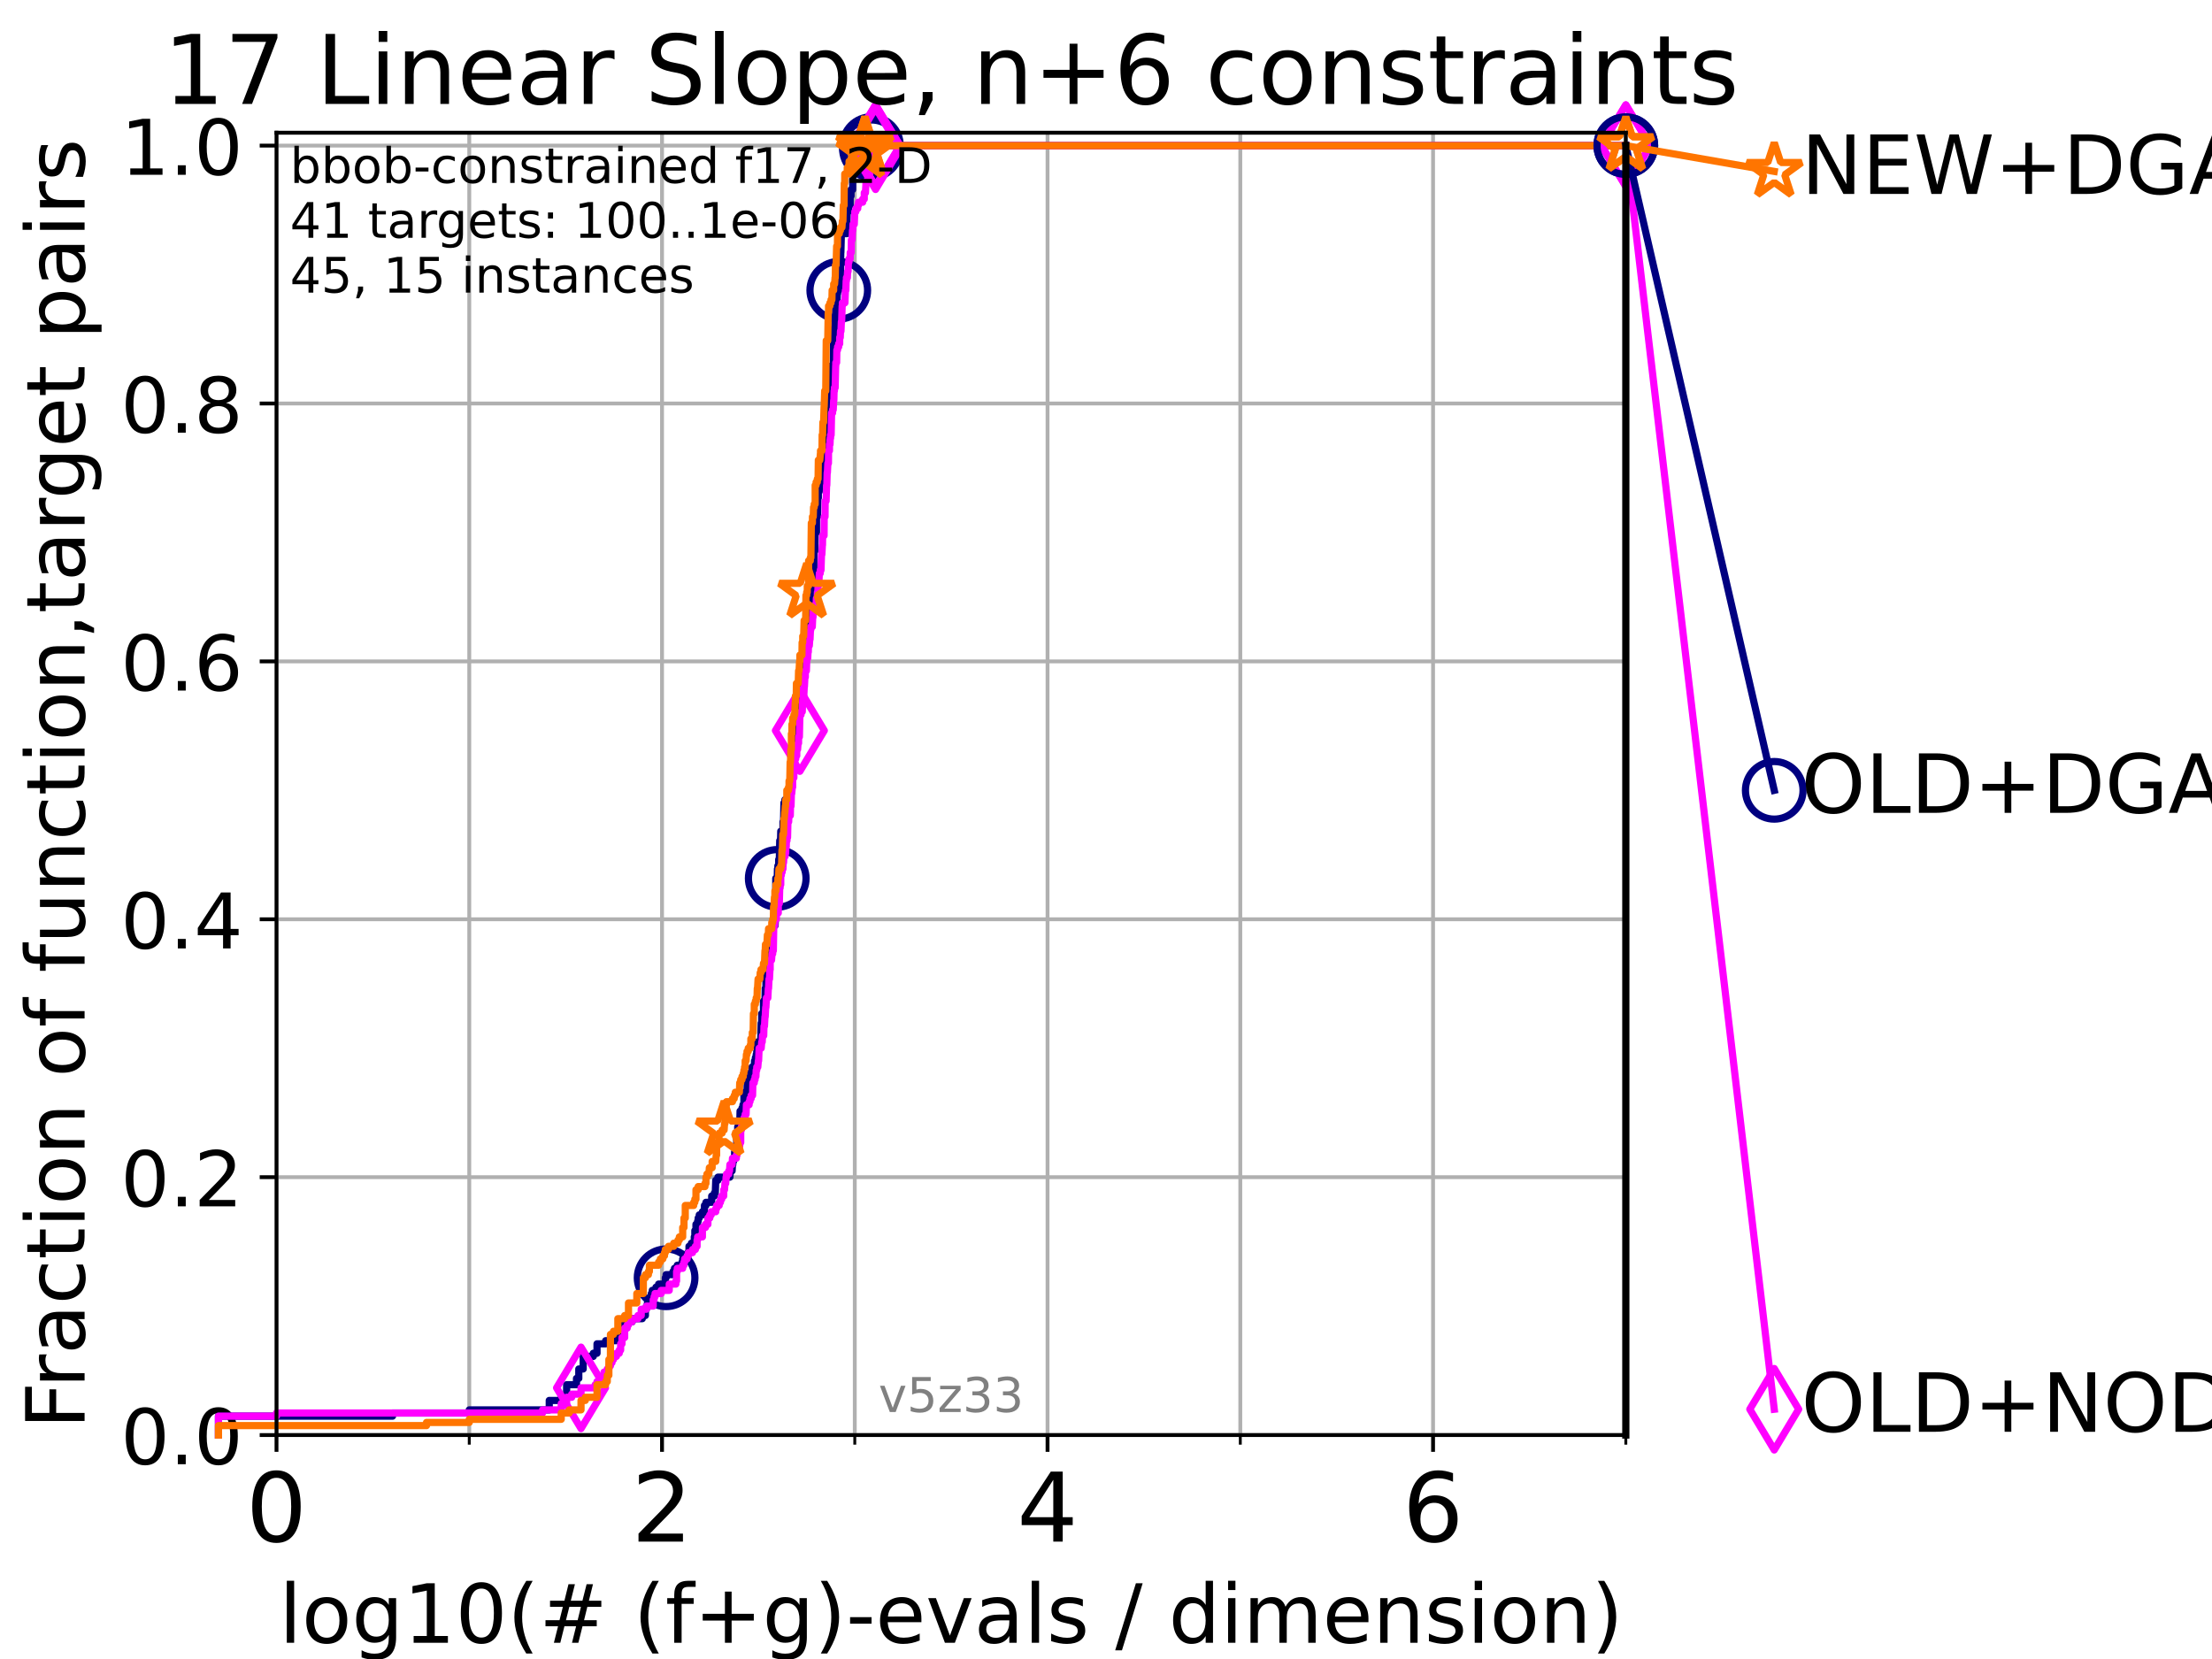 <?xml version="1.0" encoding="utf-8" standalone="no"?>
<!DOCTYPE svg PUBLIC "-//W3C//DTD SVG 1.1//EN"
  "http://www.w3.org/Graphics/SVG/1.1/DTD/svg11.dtd">
<!-- Created with matplotlib (https://matplotlib.org/) -->
<svg height="345.6pt" version="1.1" viewBox="0 0 460.8 345.6" width="460.8pt" xmlns="http://www.w3.org/2000/svg" xmlns:xlink="http://www.w3.org/1999/xlink">
 <defs>
  <style type="text/css">*{stroke-linecap:butt;stroke-linejoin:round;}</style>
 </defs>
 <g id="figure_1">
  <g id="patch_1">
   <path d="M 0 345.6 
L 460.8 345.6 
L 460.8 0 
L 0 0 
z
" style="fill:#ffffff;"/>
  </g>
  <g id="axes_1">
   <g id="patch_2">
    <path d="M 57.6 298.944 
L 338.688 298.944 
L 338.688 27.648 
L 57.6 27.648 
z
" style="fill:#ffffff;"/>
   </g>
   <g id="matplotlib.axis_1">
    <g id="xtick_1">
     <g id="line2d_1">
      <path clip-path="url(#peb5cda97b5)" d="M 57.6 298.944 
L 57.6 27.648 
" style="fill:none;stroke:#b0b0b0;stroke-linecap:square;stroke-width:0.8;"/>
     </g>
     <g id="line2d_2">
      <defs>
       <path d="M 0 0 
L 0 3.5 
" id="m80659bf650" style="stroke:#000000;stroke-width:0.8;"/>
      </defs>
      <g>
       <use style="stroke:#000000;stroke-width:0.8;" x="57.6" xlink:href="#m80659bf650" y="298.944"/>
      </g>
     </g>
     <g id="text_1">
      <!-- 0 -->
      <g transform="translate(51.237 321.141)scale(0.2 -0.2)">
       <defs>
        <path d="M 31.781 66.406 
Q 24.172 66.406 20.328 58.906 
Q 16.5 51.422 16.5 36.375 
Q 16.5 21.391 20.328 13.891 
Q 24.172 6.391 31.781 6.391 
Q 39.453 6.391 43.281 13.891 
Q 47.125 21.391 47.125 36.375 
Q 47.125 51.422 43.281 58.906 
Q 39.453 66.406 31.781 66.406 
z
M 31.781 74.219 
Q 44.047 74.219 50.516 64.516 
Q 56.984 54.828 56.984 36.375 
Q 56.984 17.969 50.516 8.266 
Q 44.047 -1.422 31.781 -1.422 
Q 19.531 -1.422 13.062 8.266 
Q 6.594 17.969 6.594 36.375 
Q 6.594 54.828 13.062 64.516 
Q 19.531 74.219 31.781 74.219 
z
" id="DejaVuSans-48"/>
       </defs>
       <use xlink:href="#DejaVuSans-48"/>
      </g>
     </g>
    </g>
    <g id="xtick_2">
     <g id="line2d_3">
      <path clip-path="url(#peb5cda97b5)" d="M 137.911 298.944 
L 137.911 27.648 
" style="fill:none;stroke:#b0b0b0;stroke-linecap:square;stroke-width:0.8;"/>
     </g>
     <g id="line2d_4">
      <g>
       <use style="stroke:#000000;stroke-width:0.8;" x="137.911" xlink:href="#m80659bf650" y="298.944"/>
      </g>
     </g>
     <g id="text_2">
      <!-- 2 -->
      <g transform="translate(131.548 321.141)scale(0.2 -0.2)">
       <defs>
        <path d="M 19.188 8.297 
L 53.609 8.297 
L 53.609 0 
L 7.328 0 
L 7.328 8.297 
Q 12.938 14.109 22.625 23.891 
Q 32.328 33.688 34.812 36.531 
Q 39.547 41.844 41.422 45.531 
Q 43.312 49.219 43.312 52.781 
Q 43.312 58.594 39.234 62.25 
Q 35.156 65.922 28.609 65.922 
Q 23.969 65.922 18.812 64.312 
Q 13.672 62.703 7.812 59.422 
L 7.812 69.391 
Q 13.766 71.781 18.938 73 
Q 24.125 74.219 28.422 74.219 
Q 39.75 74.219 46.484 68.547 
Q 53.219 62.891 53.219 53.422 
Q 53.219 48.922 51.531 44.891 
Q 49.859 40.875 45.406 35.406 
Q 44.188 33.984 37.641 27.219 
Q 31.109 20.453 19.188 8.297 
z
" id="DejaVuSans-50"/>
       </defs>
       <use xlink:href="#DejaVuSans-50"/>
      </g>
     </g>
    </g>
    <g id="xtick_3">
     <g id="line2d_5">
      <path clip-path="url(#peb5cda97b5)" d="M 218.222 298.944 
L 218.222 27.648 
" style="fill:none;stroke:#b0b0b0;stroke-linecap:square;stroke-width:0.8;"/>
     </g>
     <g id="line2d_6">
      <g>
       <use style="stroke:#000000;stroke-width:0.8;" x="218.222" xlink:href="#m80659bf650" y="298.944"/>
      </g>
     </g>
     <g id="text_3">
      <!-- 4 -->
      <g transform="translate(211.859 321.141)scale(0.2 -0.2)">
       <defs>
        <path d="M 37.797 64.312 
L 12.891 25.391 
L 37.797 25.391 
z
M 35.203 72.906 
L 47.609 72.906 
L 47.609 25.391 
L 58.016 25.391 
L 58.016 17.188 
L 47.609 17.188 
L 47.609 0 
L 37.797 0 
L 37.797 17.188 
L 4.891 17.188 
L 4.891 26.703 
z
" id="DejaVuSans-52"/>
       </defs>
       <use xlink:href="#DejaVuSans-52"/>
      </g>
     </g>
    </g>
    <g id="xtick_4">
     <g id="line2d_7">
      <path clip-path="url(#peb5cda97b5)" d="M 298.533 298.944 
L 298.533 27.648 
" style="fill:none;stroke:#b0b0b0;stroke-linecap:square;stroke-width:0.8;"/>
     </g>
     <g id="line2d_8">
      <g>
       <use style="stroke:#000000;stroke-width:0.8;" x="298.533" xlink:href="#m80659bf650" y="298.944"/>
      </g>
     </g>
     <g id="text_4">
      <!-- 6 -->
      <g transform="translate(292.17 321.141)scale(0.2 -0.2)">
       <defs>
        <path d="M 33.016 40.375 
Q 26.375 40.375 22.484 35.828 
Q 18.609 31.297 18.609 23.391 
Q 18.609 15.531 22.484 10.953 
Q 26.375 6.391 33.016 6.391 
Q 39.656 6.391 43.531 10.953 
Q 47.406 15.531 47.406 23.391 
Q 47.406 31.297 43.531 35.828 
Q 39.656 40.375 33.016 40.375 
z
M 52.594 71.297 
L 52.594 62.312 
Q 48.875 64.062 45.094 64.984 
Q 41.312 65.922 37.594 65.922 
Q 27.828 65.922 22.672 59.328 
Q 17.531 52.734 16.797 39.406 
Q 19.672 43.656 24.016 45.922 
Q 28.375 48.188 33.594 48.188 
Q 44.578 48.188 50.953 41.516 
Q 57.328 34.859 57.328 23.391 
Q 57.328 12.156 50.688 5.359 
Q 44.047 -1.422 33.016 -1.422 
Q 20.359 -1.422 13.672 8.266 
Q 6.984 17.969 6.984 36.375 
Q 6.984 53.656 15.188 63.938 
Q 23.391 74.219 37.203 74.219 
Q 40.922 74.219 44.703 73.484 
Q 48.484 72.75 52.594 71.297 
z
" id="DejaVuSans-54"/>
       </defs>
       <use xlink:href="#DejaVuSans-54"/>
      </g>
     </g>
    </g>
    <g id="xtick_5">
     <g id="line2d_9">
      <path clip-path="url(#peb5cda97b5)" d="M 97.755 298.944 
L 97.755 27.648 
" style="fill:none;stroke:#b0b0b0;stroke-linecap:square;stroke-width:0.8;"/>
     </g>
     <g id="line2d_10">
      <defs>
       <path d="M 0 0 
L 0 2 
" id="m47dc292058" style="stroke:#000000;stroke-width:0.6;"/>
      </defs>
      <g>
       <use style="stroke:#000000;stroke-width:0.6;" x="97.755" xlink:href="#m47dc292058" y="298.944"/>
      </g>
     </g>
    </g>
    <g id="xtick_6">
     <g id="line2d_11">
      <path clip-path="url(#peb5cda97b5)" d="M 178.066 298.944 
L 178.066 27.648 
" style="fill:none;stroke:#b0b0b0;stroke-linecap:square;stroke-width:0.8;"/>
     </g>
     <g id="line2d_12">
      <g>
       <use style="stroke:#000000;stroke-width:0.6;" x="178.066" xlink:href="#m47dc292058" y="298.944"/>
      </g>
     </g>
    </g>
    <g id="xtick_7">
     <g id="line2d_13">
      <path clip-path="url(#peb5cda97b5)" d="M 258.377 298.944 
L 258.377 27.648 
" style="fill:none;stroke:#b0b0b0;stroke-linecap:square;stroke-width:0.8;"/>
     </g>
     <g id="line2d_14">
      <g>
       <use style="stroke:#000000;stroke-width:0.6;" x="258.377" xlink:href="#m47dc292058" y="298.944"/>
      </g>
     </g>
    </g>
    <g id="xtick_8">
     <g id="line2d_15">
      <path clip-path="url(#peb5cda97b5)" d="M 338.688 298.944 
L 338.688 27.648 
" style="fill:none;stroke:#b0b0b0;stroke-linecap:square;stroke-width:0.8;"/>
     </g>
     <g id="line2d_16">
      <g>
       <use style="stroke:#000000;stroke-width:0.6;" x="338.688" xlink:href="#m47dc292058" y="298.944"/>
      </g>
     </g>
    </g>
    <g id="text_5">
     <!-- log10(# (f+g)-evals / dimension) -->
     <g transform="translate(58.145 342.218)scale(0.17 -0.17)">
      <defs>
       <path d="M 9.422 75.984 
L 18.406 75.984 
L 18.406 0 
L 9.422 0 
z
" id="DejaVuSans-108"/>
       <path d="M 30.609 48.391 
Q 23.391 48.391 19.188 42.75 
Q 14.984 37.109 14.984 27.297 
Q 14.984 17.484 19.156 11.844 
Q 23.344 6.203 30.609 6.203 
Q 37.797 6.203 41.984 11.859 
Q 46.188 17.531 46.188 27.297 
Q 46.188 37.016 41.984 42.703 
Q 37.797 48.391 30.609 48.391 
z
M 30.609 56 
Q 42.328 56 49.016 48.375 
Q 55.719 40.766 55.719 27.297 
Q 55.719 13.875 49.016 6.219 
Q 42.328 -1.422 30.609 -1.422 
Q 18.844 -1.422 12.172 6.219 
Q 5.516 13.875 5.516 27.297 
Q 5.516 40.766 12.172 48.375 
Q 18.844 56 30.609 56 
z
" id="DejaVuSans-111"/>
       <path d="M 45.406 27.984 
Q 45.406 37.75 41.375 43.109 
Q 37.359 48.484 30.078 48.484 
Q 22.859 48.484 18.828 43.109 
Q 14.797 37.75 14.797 27.984 
Q 14.797 18.266 18.828 12.891 
Q 22.859 7.516 30.078 7.516 
Q 37.359 7.516 41.375 12.891 
Q 45.406 18.266 45.406 27.984 
z
M 54.391 6.781 
Q 54.391 -7.172 48.188 -13.984 
Q 42 -20.797 29.203 -20.797 
Q 24.469 -20.797 20.266 -20.094 
Q 16.062 -19.391 12.109 -17.922 
L 12.109 -9.188 
Q 16.062 -11.328 19.922 -12.344 
Q 23.781 -13.375 27.781 -13.375 
Q 36.625 -13.375 41.016 -8.766 
Q 45.406 -4.156 45.406 5.172 
L 45.406 9.625 
Q 42.625 4.781 38.281 2.391 
Q 33.938 0 27.875 0 
Q 17.828 0 11.672 7.656 
Q 5.516 15.328 5.516 27.984 
Q 5.516 40.672 11.672 48.328 
Q 17.828 56 27.875 56 
Q 33.938 56 38.281 53.609 
Q 42.625 51.219 45.406 46.391 
L 45.406 54.688 
L 54.391 54.688 
z
" id="DejaVuSans-103"/>
       <path d="M 12.406 8.297 
L 28.516 8.297 
L 28.516 63.922 
L 10.984 60.406 
L 10.984 69.391 
L 28.422 72.906 
L 38.281 72.906 
L 38.281 8.297 
L 54.391 8.297 
L 54.391 0 
L 12.406 0 
z
" id="DejaVuSans-49"/>
       <path d="M 31 75.875 
Q 24.469 64.656 21.281 53.656 
Q 18.109 42.672 18.109 31.391 
Q 18.109 20.125 21.312 9.062 
Q 24.516 -2 31 -13.188 
L 23.188 -13.188 
Q 15.875 -1.703 12.234 9.375 
Q 8.594 20.453 8.594 31.391 
Q 8.594 42.281 12.203 53.312 
Q 15.828 64.359 23.188 75.875 
z
" id="DejaVuSans-40"/>
       <path d="M 51.125 44 
L 36.922 44 
L 32.812 27.688 
L 47.125 27.688 
z
M 43.797 71.781 
L 38.719 51.516 
L 52.984 51.516 
L 58.109 71.781 
L 65.922 71.781 
L 60.891 51.516 
L 76.125 51.516 
L 76.125 44 
L 58.984 44 
L 54.984 27.688 
L 70.516 27.688 
L 70.516 20.219 
L 53.078 20.219 
L 48 0 
L 40.188 0 
L 45.219 20.219 
L 30.906 20.219 
L 25.875 0 
L 18.016 0 
L 23.094 20.219 
L 7.719 20.219 
L 7.719 27.688 
L 24.906 27.688 
L 29 44 
L 13.281 44 
L 13.281 51.516 
L 30.906 51.516 
L 35.891 71.781 
z
" id="DejaVuSans-35"/>
       <path id="DejaVuSans-32"/>
       <path d="M 37.109 75.984 
L 37.109 68.5 
L 28.516 68.5 
Q 23.688 68.5 21.797 66.547 
Q 19.922 64.594 19.922 59.516 
L 19.922 54.688 
L 34.719 54.688 
L 34.719 47.703 
L 19.922 47.703 
L 19.922 0 
L 10.891 0 
L 10.891 47.703 
L 2.297 47.703 
L 2.297 54.688 
L 10.891 54.688 
L 10.891 58.5 
Q 10.891 67.625 15.141 71.797 
Q 19.391 75.984 28.609 75.984 
z
" id="DejaVuSans-102"/>
       <path d="M 46 62.703 
L 46 35.5 
L 73.188 35.5 
L 73.188 27.203 
L 46 27.203 
L 46 0 
L 37.797 0 
L 37.797 27.203 
L 10.594 27.203 
L 10.594 35.5 
L 37.797 35.5 
L 37.797 62.703 
z
" id="DejaVuSans-43"/>
       <path d="M 8.016 75.875 
L 15.828 75.875 
Q 23.141 64.359 26.781 53.312 
Q 30.422 42.281 30.422 31.391 
Q 30.422 20.453 26.781 9.375 
Q 23.141 -1.703 15.828 -13.188 
L 8.016 -13.188 
Q 14.5 -2 17.703 9.062 
Q 20.906 20.125 20.906 31.391 
Q 20.906 42.672 17.703 53.656 
Q 14.5 64.656 8.016 75.875 
z
" id="DejaVuSans-41"/>
       <path d="M 4.891 31.391 
L 31.203 31.391 
L 31.203 23.391 
L 4.891 23.391 
z
" id="DejaVuSans-45"/>
       <path d="M 56.203 29.594 
L 56.203 25.203 
L 14.891 25.203 
Q 15.484 15.922 20.484 11.062 
Q 25.484 6.203 34.422 6.203 
Q 39.594 6.203 44.453 7.469 
Q 49.312 8.734 54.109 11.281 
L 54.109 2.781 
Q 49.266 0.734 44.188 -0.344 
Q 39.109 -1.422 33.891 -1.422 
Q 20.797 -1.422 13.156 6.188 
Q 5.516 13.812 5.516 26.812 
Q 5.516 40.234 12.766 48.109 
Q 20.016 56 32.328 56 
Q 43.359 56 49.781 48.891 
Q 56.203 41.797 56.203 29.594 
z
M 47.219 32.234 
Q 47.125 39.594 43.094 43.984 
Q 39.062 48.391 32.422 48.391 
Q 24.906 48.391 20.391 44.141 
Q 15.875 39.891 15.188 32.172 
z
" id="DejaVuSans-101"/>
       <path d="M 2.984 54.688 
L 12.5 54.688 
L 29.594 8.797 
L 46.688 54.688 
L 56.203 54.688 
L 35.688 0 
L 23.484 0 
z
" id="DejaVuSans-118"/>
       <path d="M 34.281 27.484 
Q 23.391 27.484 19.188 25 
Q 14.984 22.516 14.984 16.5 
Q 14.984 11.719 18.141 8.906 
Q 21.297 6.109 26.703 6.109 
Q 34.188 6.109 38.703 11.406 
Q 43.219 16.703 43.219 25.484 
L 43.219 27.484 
z
M 52.203 31.203 
L 52.203 0 
L 43.219 0 
L 43.219 8.297 
Q 40.141 3.328 35.547 0.953 
Q 30.953 -1.422 24.312 -1.422 
Q 15.922 -1.422 10.953 3.297 
Q 6 8.016 6 15.922 
Q 6 25.141 12.172 29.828 
Q 18.359 34.516 30.609 34.516 
L 43.219 34.516 
L 43.219 35.406 
Q 43.219 41.609 39.141 45 
Q 35.062 48.391 27.688 48.391 
Q 23 48.391 18.547 47.266 
Q 14.109 46.141 10.016 43.891 
L 10.016 52.203 
Q 14.938 54.109 19.578 55.047 
Q 24.219 56 28.609 56 
Q 40.484 56 46.344 49.844 
Q 52.203 43.703 52.203 31.203 
z
" id="DejaVuSans-97"/>
       <path d="M 44.281 53.078 
L 44.281 44.578 
Q 40.484 46.531 36.375 47.5 
Q 32.281 48.484 27.875 48.484 
Q 21.188 48.484 17.844 46.438 
Q 14.5 44.391 14.5 40.281 
Q 14.5 37.156 16.891 35.375 
Q 19.281 33.594 26.516 31.984 
L 29.594 31.297 
Q 39.156 29.25 43.188 25.516 
Q 47.219 21.781 47.219 15.094 
Q 47.219 7.469 41.188 3.016 
Q 35.156 -1.422 24.609 -1.422 
Q 20.219 -1.422 15.453 -0.562 
Q 10.688 0.297 5.422 2 
L 5.422 11.281 
Q 10.406 8.688 15.234 7.391 
Q 20.062 6.109 24.812 6.109 
Q 31.156 6.109 34.562 8.281 
Q 37.984 10.453 37.984 14.406 
Q 37.984 18.062 35.516 20.016 
Q 33.062 21.969 24.703 23.781 
L 21.578 24.516 
Q 13.234 26.266 9.516 29.906 
Q 5.812 33.547 5.812 39.891 
Q 5.812 47.609 11.281 51.797 
Q 16.75 56 26.812 56 
Q 31.781 56 36.172 55.266 
Q 40.578 54.547 44.281 53.078 
z
" id="DejaVuSans-115"/>
       <path d="M 25.391 72.906 
L 33.688 72.906 
L 8.297 -9.281 
L 0 -9.281 
z
" id="DejaVuSans-47"/>
       <path d="M 45.406 46.391 
L 45.406 75.984 
L 54.391 75.984 
L 54.391 0 
L 45.406 0 
L 45.406 8.203 
Q 42.578 3.328 38.25 0.953 
Q 33.938 -1.422 27.875 -1.422 
Q 17.969 -1.422 11.734 6.484 
Q 5.516 14.406 5.516 27.297 
Q 5.516 40.188 11.734 48.094 
Q 17.969 56 27.875 56 
Q 33.938 56 38.25 53.625 
Q 42.578 51.266 45.406 46.391 
z
M 14.797 27.297 
Q 14.797 17.391 18.875 11.75 
Q 22.953 6.109 30.078 6.109 
Q 37.203 6.109 41.297 11.75 
Q 45.406 17.391 45.406 27.297 
Q 45.406 37.203 41.297 42.844 
Q 37.203 48.484 30.078 48.484 
Q 22.953 48.484 18.875 42.844 
Q 14.797 37.203 14.797 27.297 
z
" id="DejaVuSans-100"/>
       <path d="M 9.422 54.688 
L 18.406 54.688 
L 18.406 0 
L 9.422 0 
z
M 9.422 75.984 
L 18.406 75.984 
L 18.406 64.594 
L 9.422 64.594 
z
" id="DejaVuSans-105"/>
       <path d="M 52 44.188 
Q 55.375 50.25 60.062 53.125 
Q 64.75 56 71.094 56 
Q 79.641 56 84.281 50.016 
Q 88.922 44.047 88.922 33.016 
L 88.922 0 
L 79.891 0 
L 79.891 32.719 
Q 79.891 40.578 77.094 44.375 
Q 74.312 48.188 68.609 48.188 
Q 61.625 48.188 57.562 43.547 
Q 53.516 38.922 53.516 30.906 
L 53.516 0 
L 44.484 0 
L 44.484 32.719 
Q 44.484 40.625 41.703 44.406 
Q 38.922 48.188 33.109 48.188 
Q 26.219 48.188 22.156 43.531 
Q 18.109 38.875 18.109 30.906 
L 18.109 0 
L 9.078 0 
L 9.078 54.688 
L 18.109 54.688 
L 18.109 46.188 
Q 21.188 51.219 25.484 53.609 
Q 29.781 56 35.688 56 
Q 41.656 56 45.828 52.969 
Q 50 49.953 52 44.188 
z
" id="DejaVuSans-109"/>
       <path d="M 54.891 33.016 
L 54.891 0 
L 45.906 0 
L 45.906 32.719 
Q 45.906 40.484 42.875 44.328 
Q 39.844 48.188 33.797 48.188 
Q 26.516 48.188 22.312 43.547 
Q 18.109 38.922 18.109 30.906 
L 18.109 0 
L 9.078 0 
L 9.078 54.688 
L 18.109 54.688 
L 18.109 46.188 
Q 21.344 51.125 25.703 53.562 
Q 30.078 56 35.797 56 
Q 45.219 56 50.047 50.172 
Q 54.891 44.344 54.891 33.016 
z
" id="DejaVuSans-110"/>
      </defs>
      <use xlink:href="#DejaVuSans-108"/>
      <use x="27.783" xlink:href="#DejaVuSans-111"/>
      <use x="88.965" xlink:href="#DejaVuSans-103"/>
      <use x="152.441" xlink:href="#DejaVuSans-49"/>
      <use x="216.064" xlink:href="#DejaVuSans-48"/>
      <use x="279.688" xlink:href="#DejaVuSans-40"/>
      <use x="318.701" xlink:href="#DejaVuSans-35"/>
      <use x="402.49" xlink:href="#DejaVuSans-32"/>
      <use x="434.277" xlink:href="#DejaVuSans-40"/>
      <use x="473.291" xlink:href="#DejaVuSans-102"/>
      <use x="508.496" xlink:href="#DejaVuSans-43"/>
      <use x="592.285" xlink:href="#DejaVuSans-103"/>
      <use x="655.762" xlink:href="#DejaVuSans-41"/>
      <use x="694.775" xlink:href="#DejaVuSans-45"/>
      <use x="730.859" xlink:href="#DejaVuSans-101"/>
      <use x="792.383" xlink:href="#DejaVuSans-118"/>
      <use x="851.562" xlink:href="#DejaVuSans-97"/>
      <use x="912.842" xlink:href="#DejaVuSans-108"/>
      <use x="940.625" xlink:href="#DejaVuSans-115"/>
      <use x="992.725" xlink:href="#DejaVuSans-32"/>
      <use x="1024.512" xlink:href="#DejaVuSans-47"/>
      <use x="1058.203" xlink:href="#DejaVuSans-32"/>
      <use x="1089.99" xlink:href="#DejaVuSans-100"/>
      <use x="1153.467" xlink:href="#DejaVuSans-105"/>
      <use x="1181.25" xlink:href="#DejaVuSans-109"/>
      <use x="1278.662" xlink:href="#DejaVuSans-101"/>
      <use x="1340.186" xlink:href="#DejaVuSans-110"/>
      <use x="1403.564" xlink:href="#DejaVuSans-115"/>
      <use x="1455.664" xlink:href="#DejaVuSans-105"/>
      <use x="1483.447" xlink:href="#DejaVuSans-111"/>
      <use x="1544.629" xlink:href="#DejaVuSans-110"/>
      <use x="1608.008" xlink:href="#DejaVuSans-41"/>
     </g>
    </g>
   </g>
   <g id="matplotlib.axis_2">
    <g id="ytick_1">
     <g id="line2d_17">
      <path clip-path="url(#peb5cda97b5)" d="M 57.6 298.944 
L 338.688 298.944 
" style="fill:none;stroke:#b0b0b0;stroke-linecap:square;stroke-width:0.8;"/>
     </g>
     <g id="line2d_18">
      <defs>
       <path d="M 0 0 
L -3.5 0 
" id="mca16562245" style="stroke:#000000;stroke-width:0.8;"/>
      </defs>
      <g>
       <use style="stroke:#000000;stroke-width:0.8;" x="57.6" xlink:href="#mca16562245" y="298.944"/>
      </g>
     </g>
     <g id="text_6">
      <!-- 0.0 -->
      <g transform="translate(25.155 305.023)scale(0.16 -0.16)">
       <defs>
        <path d="M 10.688 12.406 
L 21 12.406 
L 21 0 
L 10.688 0 
z
" id="DejaVuSans-46"/>
       </defs>
       <use xlink:href="#DejaVuSans-48"/>
       <use x="63.623" xlink:href="#DejaVuSans-46"/>
       <use x="95.41" xlink:href="#DejaVuSans-48"/>
      </g>
     </g>
    </g>
    <g id="ytick_2">
     <g id="line2d_19">
      <path clip-path="url(#peb5cda97b5)" d="M 57.6 245.222 
L 338.688 245.222 
" style="fill:none;stroke:#b0b0b0;stroke-linecap:square;stroke-width:0.8;"/>
     </g>
     <g id="line2d_20">
      <g>
       <use style="stroke:#000000;stroke-width:0.8;" x="57.6" xlink:href="#mca16562245" y="245.222"/>
      </g>
     </g>
     <g id="text_7">
      <!-- 0.2 -->
      <g transform="translate(25.155 251.301)scale(0.16 -0.16)">
       <use xlink:href="#DejaVuSans-48"/>
       <use x="63.623" xlink:href="#DejaVuSans-46"/>
       <use x="95.41" xlink:href="#DejaVuSans-50"/>
      </g>
     </g>
    </g>
    <g id="ytick_3">
     <g id="line2d_21">
      <path clip-path="url(#peb5cda97b5)" d="M 57.6 191.5 
L 338.688 191.5 
" style="fill:none;stroke:#b0b0b0;stroke-linecap:square;stroke-width:0.8;"/>
     </g>
     <g id="line2d_22">
      <g>
       <use style="stroke:#000000;stroke-width:0.8;" x="57.6" xlink:href="#mca16562245" y="191.5"/>
      </g>
     </g>
     <g id="text_8">
      <!-- 0.4 -->
      <g transform="translate(25.155 197.579)scale(0.16 -0.16)">
       <use xlink:href="#DejaVuSans-48"/>
       <use x="63.623" xlink:href="#DejaVuSans-46"/>
       <use x="95.41" xlink:href="#DejaVuSans-52"/>
      </g>
     </g>
    </g>
    <g id="ytick_4">
     <g id="line2d_23">
      <path clip-path="url(#peb5cda97b5)" d="M 57.6 137.778 
L 338.688 137.778 
" style="fill:none;stroke:#b0b0b0;stroke-linecap:square;stroke-width:0.8;"/>
     </g>
     <g id="line2d_24">
      <g>
       <use style="stroke:#000000;stroke-width:0.8;" x="57.6" xlink:href="#mca16562245" y="137.778"/>
      </g>
     </g>
     <g id="text_9">
      <!-- 0.6 -->
      <g transform="translate(25.155 143.857)scale(0.16 -0.16)">
       <use xlink:href="#DejaVuSans-48"/>
       <use x="63.623" xlink:href="#DejaVuSans-46"/>
       <use x="95.41" xlink:href="#DejaVuSans-54"/>
      </g>
     </g>
    </g>
    <g id="ytick_5">
     <g id="line2d_25">
      <path clip-path="url(#peb5cda97b5)" d="M 57.6 84.056 
L 338.688 84.056 
" style="fill:none;stroke:#b0b0b0;stroke-linecap:square;stroke-width:0.8;"/>
     </g>
     <g id="line2d_26">
      <g>
       <use style="stroke:#000000;stroke-width:0.8;" x="57.6" xlink:href="#mca16562245" y="84.056"/>
      </g>
     </g>
     <g id="text_10">
      <!-- 0.8 -->
      <g transform="translate(25.155 90.135)scale(0.16 -0.16)">
       <defs>
        <path d="M 31.781 34.625 
Q 24.75 34.625 20.719 30.859 
Q 16.703 27.094 16.703 20.516 
Q 16.703 13.922 20.719 10.156 
Q 24.75 6.391 31.781 6.391 
Q 38.812 6.391 42.859 10.172 
Q 46.922 13.969 46.922 20.516 
Q 46.922 27.094 42.891 30.859 
Q 38.875 34.625 31.781 34.625 
z
M 21.922 38.812 
Q 15.578 40.375 12.031 44.719 
Q 8.5 49.078 8.5 55.328 
Q 8.5 64.062 14.719 69.141 
Q 20.953 74.219 31.781 74.219 
Q 42.672 74.219 48.875 69.141 
Q 55.078 64.062 55.078 55.328 
Q 55.078 49.078 51.531 44.719 
Q 48 40.375 41.703 38.812 
Q 48.828 37.156 52.797 32.312 
Q 56.781 27.484 56.781 20.516 
Q 56.781 9.906 50.312 4.234 
Q 43.844 -1.422 31.781 -1.422 
Q 19.734 -1.422 13.25 4.234 
Q 6.781 9.906 6.781 20.516 
Q 6.781 27.484 10.781 32.312 
Q 14.797 37.156 21.922 38.812 
z
M 18.312 54.391 
Q 18.312 48.734 21.844 45.562 
Q 25.391 42.391 31.781 42.391 
Q 38.141 42.391 41.719 45.562 
Q 45.312 48.734 45.312 54.391 
Q 45.312 60.062 41.719 63.234 
Q 38.141 66.406 31.781 66.406 
Q 25.391 66.406 21.844 63.234 
Q 18.312 60.062 18.312 54.391 
z
" id="DejaVuSans-56"/>
       </defs>
       <use xlink:href="#DejaVuSans-48"/>
       <use x="63.623" xlink:href="#DejaVuSans-46"/>
       <use x="95.41" xlink:href="#DejaVuSans-56"/>
      </g>
     </g>
    </g>
    <g id="ytick_6">
     <g id="line2d_27">
      <path clip-path="url(#peb5cda97b5)" d="M 57.6 30.334 
L 338.688 30.334 
" style="fill:none;stroke:#b0b0b0;stroke-linecap:square;stroke-width:0.8;"/>
     </g>
     <g id="line2d_28">
      <g>
       <use style="stroke:#000000;stroke-width:0.8;" x="57.6" xlink:href="#mca16562245" y="30.334"/>
      </g>
     </g>
     <g id="text_11">
      <!-- 1.0 -->
      <g transform="translate(25.155 36.413)scale(0.16 -0.16)">
       <use xlink:href="#DejaVuSans-49"/>
       <use x="63.623" xlink:href="#DejaVuSans-46"/>
       <use x="95.41" xlink:href="#DejaVuSans-48"/>
      </g>
     </g>
    </g>
    <g id="text_12">
     <!-- Fraction of function,target pairs -->
     <g transform="translate(17.62 297.681)rotate(-90)scale(0.17 -0.17)">
      <defs>
       <path d="M 9.812 72.906 
L 51.703 72.906 
L 51.703 64.594 
L 19.672 64.594 
L 19.672 43.109 
L 48.578 43.109 
L 48.578 34.812 
L 19.672 34.812 
L 19.672 0 
L 9.812 0 
z
" id="DejaVuSans-70"/>
       <path d="M 41.109 46.297 
Q 39.594 47.172 37.812 47.578 
Q 36.031 48 33.891 48 
Q 26.266 48 22.188 43.047 
Q 18.109 38.094 18.109 28.812 
L 18.109 0 
L 9.078 0 
L 9.078 54.688 
L 18.109 54.688 
L 18.109 46.188 
Q 20.953 51.172 25.484 53.578 
Q 30.031 56 36.531 56 
Q 37.453 56 38.578 55.875 
Q 39.703 55.766 41.062 55.516 
z
" id="DejaVuSans-114"/>
       <path d="M 48.781 52.594 
L 48.781 44.188 
Q 44.969 46.297 41.141 47.344 
Q 37.312 48.391 33.406 48.391 
Q 24.656 48.391 19.812 42.844 
Q 14.984 37.312 14.984 27.297 
Q 14.984 17.281 19.812 11.734 
Q 24.656 6.203 33.406 6.203 
Q 37.312 6.203 41.141 7.25 
Q 44.969 8.297 48.781 10.406 
L 48.781 2.094 
Q 45.016 0.344 40.984 -0.531 
Q 36.969 -1.422 32.422 -1.422 
Q 20.062 -1.422 12.781 6.344 
Q 5.516 14.109 5.516 27.297 
Q 5.516 40.672 12.859 48.328 
Q 20.219 56 33.016 56 
Q 37.156 56 41.109 55.141 
Q 45.062 54.297 48.781 52.594 
z
" id="DejaVuSans-99"/>
       <path d="M 18.312 70.219 
L 18.312 54.688 
L 36.812 54.688 
L 36.812 47.703 
L 18.312 47.703 
L 18.312 18.016 
Q 18.312 11.328 20.141 9.422 
Q 21.969 7.516 27.594 7.516 
L 36.812 7.516 
L 36.812 0 
L 27.594 0 
Q 17.188 0 13.234 3.875 
Q 9.281 7.766 9.281 18.016 
L 9.281 47.703 
L 2.688 47.703 
L 2.688 54.688 
L 9.281 54.688 
L 9.281 70.219 
z
" id="DejaVuSans-116"/>
       <path d="M 8.5 21.578 
L 8.5 54.688 
L 17.484 54.688 
L 17.484 21.922 
Q 17.484 14.156 20.5 10.266 
Q 23.531 6.391 29.594 6.391 
Q 36.859 6.391 41.078 11.031 
Q 45.312 15.672 45.312 23.688 
L 45.312 54.688 
L 54.297 54.688 
L 54.297 0 
L 45.312 0 
L 45.312 8.406 
Q 42.047 3.422 37.719 1 
Q 33.406 -1.422 27.688 -1.422 
Q 18.266 -1.422 13.375 4.438 
Q 8.5 10.297 8.5 21.578 
z
M 31.109 56 
z
" id="DejaVuSans-117"/>
       <path d="M 11.719 12.406 
L 22.016 12.406 
L 22.016 4 
L 14.016 -11.625 
L 7.719 -11.625 
L 11.719 4 
z
" id="DejaVuSans-44"/>
       <path d="M 18.109 8.203 
L 18.109 -20.797 
L 9.078 -20.797 
L 9.078 54.688 
L 18.109 54.688 
L 18.109 46.391 
Q 20.953 51.266 25.266 53.625 
Q 29.594 56 35.594 56 
Q 45.562 56 51.781 48.094 
Q 58.016 40.188 58.016 27.297 
Q 58.016 14.406 51.781 6.484 
Q 45.562 -1.422 35.594 -1.422 
Q 29.594 -1.422 25.266 0.953 
Q 20.953 3.328 18.109 8.203 
z
M 48.688 27.297 
Q 48.688 37.203 44.609 42.844 
Q 40.531 48.484 33.406 48.484 
Q 26.266 48.484 22.188 42.844 
Q 18.109 37.203 18.109 27.297 
Q 18.109 17.391 22.188 11.75 
Q 26.266 6.109 33.406 6.109 
Q 40.531 6.109 44.609 11.75 
Q 48.688 17.391 48.688 27.297 
z
" id="DejaVuSans-112"/>
      </defs>
      <use xlink:href="#DejaVuSans-70"/>
      <use x="50.27" xlink:href="#DejaVuSans-114"/>
      <use x="91.383" xlink:href="#DejaVuSans-97"/>
      <use x="152.662" xlink:href="#DejaVuSans-99"/>
      <use x="207.643" xlink:href="#DejaVuSans-116"/>
      <use x="246.852" xlink:href="#DejaVuSans-105"/>
      <use x="274.635" xlink:href="#DejaVuSans-111"/>
      <use x="335.816" xlink:href="#DejaVuSans-110"/>
      <use x="399.195" xlink:href="#DejaVuSans-32"/>
      <use x="430.982" xlink:href="#DejaVuSans-111"/>
      <use x="492.164" xlink:href="#DejaVuSans-102"/>
      <use x="527.369" xlink:href="#DejaVuSans-32"/>
      <use x="559.156" xlink:href="#DejaVuSans-102"/>
      <use x="594.361" xlink:href="#DejaVuSans-117"/>
      <use x="657.74" xlink:href="#DejaVuSans-110"/>
      <use x="721.119" xlink:href="#DejaVuSans-99"/>
      <use x="776.1" xlink:href="#DejaVuSans-116"/>
      <use x="815.309" xlink:href="#DejaVuSans-105"/>
      <use x="843.092" xlink:href="#DejaVuSans-111"/>
      <use x="904.273" xlink:href="#DejaVuSans-110"/>
      <use x="967.652" xlink:href="#DejaVuSans-44"/>
      <use x="999.439" xlink:href="#DejaVuSans-116"/>
      <use x="1038.648" xlink:href="#DejaVuSans-97"/>
      <use x="1099.928" xlink:href="#DejaVuSans-114"/>
      <use x="1139.291" xlink:href="#DejaVuSans-103"/>
      <use x="1202.768" xlink:href="#DejaVuSans-101"/>
      <use x="1264.291" xlink:href="#DejaVuSans-116"/>
      <use x="1303.5" xlink:href="#DejaVuSans-32"/>
      <use x="1335.287" xlink:href="#DejaVuSans-112"/>
      <use x="1398.764" xlink:href="#DejaVuSans-97"/>
      <use x="1460.043" xlink:href="#DejaVuSans-105"/>
      <use x="1487.826" xlink:href="#DejaVuSans-114"/>
      <use x="1528.939" xlink:href="#DejaVuSans-115"/>
     </g>
    </g>
   </g>
   <g id="line2d_29">
    <defs>
     <path d="M 0 1.5 
C 0.398 1.5 0.779 1.342 1.061 1.061 
C 1.342 0.779 1.5 0.398 1.5 0 
C 1.5 -0.398 1.342 -0.779 1.061 -1.061 
C 0.779 -1.342 0.398 -1.5 0 -1.5 
C -0.398 -1.5 -0.779 -1.342 -1.061 -1.061 
C -1.342 -0.779 -1.5 -0.398 -1.5 0 
C -1.5 0.398 -1.342 0.779 -1.061 1.061 
C -0.779 1.342 -0.398 1.5 0 1.5 
z
" id="mbc9be7e24c" style="stroke:#000080;"/>
    </defs>
    <g>
     <use style="fill:#000080;stroke:#000080;" x="181.534" xlink:href="#mbc9be7e24c" y="30.334"/>
     <use style="fill:#000080;stroke:#000080;" x="181.534" xlink:href="#mbc9be7e24c" y="30.334"/>
    </g>
   </g>
   <g id="line2d_30">
    <path d="M 45.512 298.944 
L 45.512 295.013 
L 81.776 295.013 
L 81.776 294.358 
L 97.755 294.358 
L 97.755 293.703 
L 114.419 293.703 
L 114.419 291.737 
L 116.914 291.737 
L 116.914 291.082 
L 118.04 291.082 
L 118.04 288.462 
L 120.094 288.462 
L 120.094 287.151 
L 120.572 287.151 
L 120.572 285.186 
L 121.49 285.186 
L 121.49 282.565 
L 123.594 282.565 
L 123.594 281.91 
L 124.369 281.91 
L 124.369 279.945 
L 126.168 279.945 
L 126.168 279.29 
L 128.411 279.29 
L 128.411 277.979 
L 128.709 277.979 
L 128.709 277.324 
L 129.002 277.324 
L 129.002 276.014 
L 130.398 276.014 
L 130.398 275.359 
L 131.691 275.359 
L 131.691 274.704 
L 133.8 274.704 
L 133.8 274.048 
L 134.45 274.048 
L 134.45 272.738 
L 134.661 272.738 
L 134.661 272.083 
L 134.87 272.083 
L 134.87 271.428 
L 135.281 271.428 
L 135.281 270.773 
L 135.682 270.773 
L 135.682 269.462 
L 135.879 269.462 
L 135.879 268.807 
L 136.645 268.807 
L 136.645 268.152 
L 137.199 268.152 
L 137.199 267.497 
L 138.595 267.497 
L 138.595 266.187 
L 138.762 266.187 
L 138.762 265.532 
L 140.196 265.532 
L 140.196 264.876 
L 140.499 264.876 
L 140.499 264.221 
L 141.09 264.221 
L 141.09 263.566 
L 142.079 263.566 
L 142.079 262.911 
L 142.216 262.911 
L 142.216 262.256 
L 143.273 262.256 
L 143.273 260.946 
L 143.528 260.946 
L 143.528 259.635 
L 144.026 259.635 
L 144.026 258.98 
L 144.63 258.98 
L 144.63 257.67 
L 144.748 257.67 
L 144.748 256.36 
L 144.982 256.36 
L 144.982 255.049 
L 145.327 255.049 
L 145.327 254.394 
L 145.441 254.394 
L 145.441 253.739 
L 145.666 253.739 
L 145.666 253.084 
L 146.324 253.084 
L 146.324 252.429 
L 146.749 252.429 
L 146.749 251.118 
L 147.062 251.118 
L 147.062 250.463 
L 148.258 250.463 
L 148.258 249.153 
L 148.827 249.153 
L 148.827 248.498 
L 149.012 248.498 
L 149.104 245.877 
L 149.557 245.877 
L 149.557 245.222 
L 152.053 245.222 
L 152.13 243.912 
L 152.512 243.912 
L 152.587 242.601 
L 152.662 242.601 
L 152.662 241.946 
L 152.811 241.946 
L 152.811 241.291 
L 153.032 241.291 
L 153.032 239.981 
L 153.251 239.981 
L 153.251 238.671 
L 153.467 238.671 
L 153.467 237.36 
L 153.68 237.36 
L 153.68 234.74 
L 154.098 234.74 
L 154.167 231.464 
L 154.574 231.464 
L 154.574 230.809 
L 154.774 230.809 
L 154.774 230.154 
L 154.972 230.154 
L 154.972 228.188 
L 155.168 228.188 
L 155.168 227.533 
L 155.616 227.533 
L 155.679 224.912 
L 155.867 224.912 
L 155.867 224.257 
L 155.991 224.257 
L 155.991 223.602 
L 156.658 223.602 
L 156.658 222.292 
L 157.128 222.292 
L 157.186 220.982 
L 157.358 220.982 
L 157.358 220.326 
L 157.529 220.326 
L 157.529 219.671 
L 157.642 219.671 
L 157.642 219.016 
L 157.754 219.016 
L 157.81 217.051 
L 158.466 217.051 
L 158.573 213.12 
L 158.679 213.12 
L 158.679 211.154 
L 159.046 211.154 
L 159.046 208.534 
L 159.355 208.534 
L 159.406 205.913 
L 159.558 205.913 
L 159.558 203.293 
L 159.758 203.293 
L 159.858 200.672 
L 160.006 200.672 
L 160.006 198.707 
L 160.152 198.707 
L 160.152 197.396 
L 160.298 197.396 
L 160.298 196.741 
L 160.49 196.741 
L 160.538 195.431 
L 160.68 195.431 
L 160.68 194.776 
L 160.821 194.776 
L 160.821 194.121 
L 161.008 194.121 
L 161.008 192.81 
L 161.466 192.81 
L 161.511 191.5 
L 161.601 191.5 
L 161.601 182.983 
L 161.912 182.983 
L 161.956 181.018 
L 162.043 181.018 
L 162.043 180.363 
L 162.217 180.363 
L 162.217 179.052 
L 162.346 179.052 
L 162.432 175.121 
L 162.602 175.121 
L 162.645 173.156 
L 163.103 173.156 
L 163.103 171.191 
L 163.226 171.191 
L 163.307 167.26 
L 163.51 167.26 
L 163.51 166.604 
L 164.141 166.604 
L 164.141 165.949 
L 164.257 165.949 
L 164.257 165.294 
L 164.638 165.294 
L 164.675 163.984 
L 164.862 163.984 
L 164.899 160.708 
L 165.084 160.708 
L 165.084 159.398 
L 165.23 159.398 
L 165.23 158.743 
L 165.375 158.743 
L 165.447 157.432 
L 165.626 157.432 
L 165.626 156.122 
L 165.873 156.122 
L 165.943 152.191 
L 166.083 152.191 
L 166.186 148.26 
L 166.324 148.26 
L 166.358 144.33 
L 166.595 144.33 
L 166.595 143.674 
L 166.763 143.674 
L 166.829 142.364 
L 167.093 142.364 
L 167.093 141.709 
L 167.223 141.709 
L 167.32 139.088 
L 167.353 139.088 
L 167.353 138.433 
L 167.577 138.433 
L 167.577 137.123 
L 167.83 137.123 
L 167.83 136.468 
L 168.017 136.468 
L 168.017 134.502 
L 168.171 134.502 
L 168.202 129.261 
L 168.385 129.261 
L 168.385 127.951 
L 168.597 127.951 
L 168.597 125.985 
L 168.716 125.985 
L 168.716 125.33 
L 169.041 125.33 
L 169.07 124.02 
L 169.216 124.02 
L 169.216 121.399 
L 169.331 121.399 
L 169.331 118.779 
L 169.532 118.779 
L 169.56 114.848 
L 169.73 114.848 
L 169.814 110.917 
L 170.092 110.917 
L 170.092 107.641 
L 170.283 107.641 
L 170.392 103.71 
L 170.473 103.71 
L 170.473 102.4 
L 170.661 102.4 
L 170.661 101.745 
L 170.82 101.745 
L 170.82 100.435 
L 171.16 100.435 
L 171.212 96.504 
L 171.289 96.504 
L 171.289 95.194 
L 171.468 95.194 
L 171.519 91.263 
L 171.595 91.263 
L 171.671 89.952 
L 171.821 89.952 
L 171.921 87.332 
L 172.069 87.332 
L 172.069 86.677 
L 172.362 86.677 
L 172.41 84.056 
L 172.482 84.056 
L 172.53 81.435 
L 172.602 81.435 
L 172.602 79.47 
L 172.721 79.47 
L 172.768 77.505 
L 172.909 77.505 
L 172.909 76.849 
L 173.188 76.849 
L 173.188 76.194 
L 173.599 76.194 
L 173.644 71.608 
L 173.733 71.608 
L 173.756 68.333 
L 173.845 68.333 
L 173.911 67.022 
L 173.978 67.022 
L 174.087 63.747 
L 174.348 63.747 
L 174.434 61.126 
L 174.499 61.126 
L 174.499 60.471 
L 174.733 60.471 
L 174.754 59.161 
L 175.046 59.161 
L 175.15 52.609 
L 175.17 52.609 
L 175.273 48.678 
L 176.402 48.678 
L 176.498 44.092 
L 176.763 44.092 
L 176.763 42.782 
L 177.098 42.782 
L 177.098 40.816 
L 177.282 40.816 
L 177.282 39.506 
L 177.625 39.506 
L 177.625 36.23 
L 177.996 36.23 
L 177.996 33.61 
L 178.36 33.61 
L 178.36 31.644 
L 179.855 31.644 
L 179.855 30.989 
L 181.534 30.989 
L 181.534 30.334 
L 338.688 30.334 
L 338.688 30.334 
" style="fill:none;stroke:#000080;stroke-linecap:square;stroke-width:1.5;"/>
   </g>
   <g id="line2d_31">
    <defs>
     <path d="M 0 6 
C 1.591 6 3.117 5.368 4.243 4.243 
C 5.368 3.117 6 1.591 6 0 
C 6 -1.591 5.368 -3.117 4.243 -4.243 
C 3.117 -5.368 1.591 -6 0 -6 
C -1.591 -6 -3.117 -5.368 -4.243 -4.243 
C -5.368 -3.117 -6 -1.591 -6 0 
C -6 1.591 -5.368 3.117 -4.243 4.243 
C -3.117 5.368 -1.591 6 0 6 
z
" id="m0cf66c33f4" style="stroke:#000080;stroke-width:1.5;"/>
    </defs>
    <g>
     <use style="fill-opacity:0;stroke:#000080;stroke-width:1.5;" x="138.762" xlink:href="#m0cf66c33f4" y="266.187"/>
     <use style="fill-opacity:0;stroke:#000080;stroke-width:1.5;" x="161.912" xlink:href="#m0cf66c33f4" y="182.983"/>
     <use style="fill-opacity:0;stroke:#000080;stroke-width:1.5;" x="174.733" xlink:href="#m0cf66c33f4" y="60.471"/>
     <use style="fill-opacity:0;stroke:#000080;stroke-width:1.5;" x="181.534" xlink:href="#m0cf66c33f4" y="30.989"/>
     <use style="fill-opacity:0;stroke:#000080;stroke-width:1.5;" x="181.534" xlink:href="#m0cf66c33f4" y="30.334"/>
     <use style="fill-opacity:0;stroke:#000080;stroke-width:1.5;" x="338.688" xlink:href="#m0cf66c33f4" y="30.334"/>
    </g>
   </g>
   <g id="line2d_32">
    <path style="fill:none;stroke:#000080;stroke-linecap:square;stroke-width:1.5;"/>
    <g/>
   </g>
   <g id="line2d_33">
    <defs>
     <path d="M 0 1.5 
C 0.398 1.5 0.779 1.342 1.061 1.061 
C 1.342 0.779 1.5 0.398 1.5 0 
C 1.5 -0.398 1.342 -0.779 1.061 -1.061 
C 0.779 -1.342 0.398 -1.5 0 -1.5 
C -0.398 -1.5 -0.779 -1.342 -1.061 -1.061 
C -1.342 -0.779 -1.5 -0.398 -1.5 0 
C -1.5 0.398 -1.342 0.779 -1.061 1.061 
C -0.779 1.342 -0.398 1.5 0 1.5 
z
" id="md41d83faf4" style="stroke:#ff00ff;"/>
    </defs>
    <g>
     <use style="fill:#ff00ff;stroke:#ff00ff;" x="182.399" xlink:href="#md41d83faf4" y="30.334"/>
     <use style="fill:#ff00ff;stroke:#ff00ff;" x="182.399" xlink:href="#md41d83faf4" y="30.334"/>
    </g>
   </g>
   <g id="line2d_34">
    <path d="M 45.512 298.944 
L 45.512 295.013 
L 57.6 295.013 
L 57.6 294.358 
L 113.023 294.358 
L 113.023 293.703 
L 116.914 293.703 
L 116.914 292.393 
L 118.04 292.393 
L 118.04 291.082 
L 119.097 291.082 
L 119.097 290.427 
L 121.037 290.427 
L 121.037 289.117 
L 123.985 289.117 
L 123.985 288.462 
L 124.369 288.462 
L 124.369 287.807 
L 125.111 287.807 
L 125.111 287.151 
L 125.823 287.151 
L 125.823 285.841 
L 126.507 285.841 
L 126.507 285.186 
L 126.839 285.186 
L 126.839 284.531 
L 127.165 284.531 
L 127.165 283.876 
L 127.485 283.876 
L 127.485 283.22 
L 127.799 283.22 
L 127.799 282.565 
L 128.411 282.565 
L 128.411 281.91 
L 129.002 281.91 
L 129.002 281.255 
L 129.291 281.255 
L 129.291 279.945 
L 129.574 279.945 
L 129.574 278.634 
L 130.128 278.634 
L 130.128 276.669 
L 130.665 276.669 
L 130.665 276.014 
L 130.927 276.014 
L 130.927 275.359 
L 131.691 275.359 
L 131.691 274.704 
L 132.894 274.704 
L 132.894 274.048 
L 133.578 274.048 
L 133.578 272.738 
L 134.661 272.738 
L 134.661 272.083 
L 136.073 272.083 
L 136.073 270.773 
L 136.266 270.773 
L 136.266 270.118 
L 136.457 270.118 
L 136.457 269.462 
L 137.736 269.462 
L 137.736 268.807 
L 139.414 268.807 
L 139.414 267.497 
L 140.797 267.497 
L 140.797 266.842 
L 140.944 266.842 
L 140.944 264.876 
L 141.09 264.876 
L 141.09 264.221 
L 142.216 264.221 
L 142.216 263.566 
L 142.486 263.566 
L 142.486 262.911 
L 142.62 262.911 
L 142.62 262.256 
L 143.144 262.256 
L 143.144 261.601 
L 143.401 261.601 
L 143.401 260.946 
L 144.27 260.946 
L 144.27 260.29 
L 144.865 260.29 
L 144.865 259.635 
L 145.213 259.635 
L 145.213 258.325 
L 145.327 258.325 
L 145.327 257.67 
L 146.324 257.67 
L 146.324 255.704 
L 146.958 255.704 
L 146.958 255.049 
L 147.47 255.049 
L 147.47 253.739 
L 147.868 253.739 
L 147.868 253.084 
L 148.161 253.084 
L 148.161 252.429 
L 149.104 252.429 
L 149.104 251.773 
L 149.287 251.773 
L 149.287 251.118 
L 149.824 251.118 
L 149.824 250.463 
L 150.086 250.463 
L 150.086 249.808 
L 150.344 249.808 
L 150.344 249.153 
L 150.766 249.153 
L 150.766 247.843 
L 150.933 247.843 
L 151.015 246.532 
L 151.179 246.532 
L 151.26 245.222 
L 151.341 245.222 
L 151.341 244.567 
L 151.819 244.567 
L 151.819 243.912 
L 151.975 243.912 
L 152.053 242.601 
L 152.512 242.601 
L 152.587 241.291 
L 153.395 241.291 
L 153.395 240.636 
L 153.538 240.636 
L 153.538 239.981 
L 153.68 239.981 
L 153.68 239.326 
L 153.96 239.326 
L 153.96 238.671 
L 154.098 238.671 
L 154.098 238.015 
L 154.304 238.015 
L 154.304 235.395 
L 154.44 235.395 
L 154.44 234.74 
L 154.708 234.74 
L 154.708 234.085 
L 154.906 234.085 
L 154.906 233.429 
L 155.038 233.429 
L 155.038 232.774 
L 155.232 232.774 
L 155.232 232.119 
L 155.425 232.119 
L 155.489 230.154 
L 156.053 230.154 
L 156.053 229.499 
L 156.236 229.499 
L 156.236 228.843 
L 156.479 228.843 
L 156.479 228.188 
L 156.777 228.188 
L 156.836 225.568 
L 157.128 225.568 
L 157.128 224.912 
L 157.301 224.912 
L 157.301 224.257 
L 157.472 224.257 
L 157.529 222.947 
L 157.642 222.947 
L 157.642 222.292 
L 157.865 222.292 
L 157.976 220.982 
L 158.031 220.982 
L 158.141 218.361 
L 158.573 218.361 
L 158.679 217.051 
L 158.785 217.051 
L 158.837 215.74 
L 159.098 215.74 
L 159.15 213.775 
L 159.253 213.775 
L 159.355 211.81 
L 159.406 211.81 
L 159.507 209.844 
L 159.558 209.844 
L 159.658 207.879 
L 159.956 207.879 
L 160.055 205.913 
L 160.103 205.913 
L 160.201 203.948 
L 160.298 203.948 
L 160.394 201.982 
L 160.442 201.982 
L 160.442 200.017 
L 160.727 200.017 
L 160.821 198.707 
L 160.961 198.707 
L 160.961 198.052 
L 161.1 198.052 
L 161.192 192.81 
L 161.375 192.81 
L 161.42 191.5 
L 161.735 191.5 
L 161.735 190.19 
L 162.13 190.19 
L 162.13 188.224 
L 162.346 188.224 
L 162.432 184.949 
L 162.517 184.949 
L 162.517 184.293 
L 162.645 184.293 
L 162.645 182.328 
L 162.771 182.328 
L 162.771 181.673 
L 162.938 181.673 
L 162.938 181.018 
L 163.103 181.018 
L 163.144 179.707 
L 163.226 179.707 
L 163.307 178.397 
L 163.55 178.397 
L 163.55 177.742 
L 163.67 177.742 
L 163.709 176.432 
L 163.789 176.432 
L 163.828 175.121 
L 163.946 175.121 
L 163.946 174.466 
L 164.063 174.466 
L 164.141 171.191 
L 164.295 171.191 
L 164.334 169.88 
L 164.638 169.88 
L 164.675 167.915 
L 164.788 167.915 
L 164.862 165.294 
L 164.936 165.294 
L 165.047 163.984 
L 165.12 163.984 
L 165.12 162.018 
L 165.375 162.018 
L 165.375 159.398 
L 165.519 159.398 
L 165.626 158.088 
L 165.768 158.088 
L 165.768 157.432 
L 165.978 157.432 
L 165.978 156.122 
L 166.152 156.122 
L 166.255 154.812 
L 166.358 154.812 
L 166.358 153.502 
L 166.528 153.502 
L 166.629 148.916 
L 166.862 148.916 
L 166.862 148.26 
L 167.126 148.26 
L 167.223 145.64 
L 167.32 145.64 
L 167.32 144.985 
L 167.449 144.985 
L 167.545 143.019 
L 167.577 143.019 
L 167.672 141.054 
L 167.767 141.054 
L 167.767 139.743 
L 167.986 139.743 
L 168.079 137.123 
L 168.263 137.123 
L 168.324 135.813 
L 168.385 135.813 
L 168.416 134.502 
L 168.597 134.502 
L 168.686 133.192 
L 168.746 133.192 
L 168.835 131.227 
L 168.894 131.227 
L 168.894 130.571 
L 169.216 130.571 
L 169.303 128.606 
L 169.36 128.606 
L 169.418 127.296 
L 169.617 127.296 
L 169.617 126.641 
L 169.814 126.641 
L 169.814 125.985 
L 170.036 125.985 
L 170.064 124.675 
L 170.229 124.675 
L 170.283 123.365 
L 170.365 123.365 
L 170.446 121.399 
L 170.581 121.399 
L 170.687 119.434 
L 170.873 119.434 
L 170.873 118.779 
L 171.03 118.779 
L 171.134 115.503 
L 171.212 115.503 
L 171.315 113.538 
L 171.341 113.538 
L 171.366 111.572 
L 171.671 111.572 
L 171.696 107.641 
L 171.871 107.641 
L 171.896 104.366 
L 172.094 104.366 
L 172.191 101.09 
L 172.24 101.09 
L 172.313 98.469 
L 172.362 98.469 
L 172.458 96.504 
L 172.578 96.504 
L 172.602 93.883 
L 172.792 93.883 
L 172.792 92.573 
L 172.909 92.573 
L 172.956 91.263 
L 173.026 91.263 
L 173.026 90.608 
L 173.142 90.608 
L 173.234 86.022 
L 173.44 86.022 
L 173.44 85.366 
L 173.576 85.366 
L 173.666 83.401 
L 173.711 83.401 
L 173.756 81.435 
L 173.823 81.435 
L 173.823 80.78 
L 173.978 80.78 
L 174.087 76.194 
L 174.109 76.194 
L 174.109 75.539 
L 174.283 75.539 
L 174.327 72.919 
L 174.477 72.919 
L 174.477 72.263 
L 174.711 72.263 
L 174.711 71.608 
L 174.922 71.608 
L 174.922 70.298 
L 175.046 70.298 
L 175.088 68.988 
L 175.191 68.988 
L 175.273 67.022 
L 175.334 67.022 
L 175.436 63.747 
L 175.477 63.747 
L 175.477 63.091 
L 176.014 63.091 
L 176.112 60.471 
L 176.209 60.471 
L 176.268 58.505 
L 176.325 58.505 
L 176.325 57.85 
L 176.517 57.85 
L 176.574 56.54 
L 176.669 56.54 
L 176.744 54.575 
L 176.857 54.575 
L 176.857 53.919 
L 177.117 53.919 
L 177.117 52.609 
L 177.318 52.609 
L 177.354 49.988 
L 177.499 49.988 
L 177.589 48.023 
L 177.643 48.023 
L 177.696 46.713 
L 177.961 46.713 
L 178.066 44.092 
L 178.292 44.092 
L 178.292 43.437 
L 178.683 43.437 
L 178.683 42.782 
L 178.834 42.782 
L 178.834 42.127 
L 179.713 42.127 
L 179.713 41.472 
L 180.043 41.472 
L 180.043 40.161 
L 180.29 40.161 
L 180.397 38.196 
L 180.64 38.196 
L 180.64 37.541 
L 180.834 37.541 
L 180.834 36.886 
L 181.129 36.886 
L 181.202 34.265 
L 181.634 34.265 
L 181.662 32.955 
L 181.902 32.955 
L 182 30.989 
L 182.399 30.989 
L 182.399 30.334 
L 338.688 30.334 
L 338.688 30.334 
" style="fill:none;stroke:#ff00ff;stroke-linecap:square;stroke-width:1.5;"/>
   </g>
   <g id="line2d_35">
    <defs>
     <path d="M -0 8.485 
L 5.091 0 
L 0 -8.485 
L -5.091 -0 
z
" id="md7c4d130a7" style="stroke:#ff00ff;stroke-linejoin:miter;stroke-width:1.5;"/>
    </defs>
    <g>
     <use style="fill-opacity:0;stroke:#ff00ff;stroke-linejoin:miter;stroke-width:1.5;" x="121.037" xlink:href="#md7c4d130a7" y="289.117"/>
     <use style="fill-opacity:0;stroke:#ff00ff;stroke-linejoin:miter;stroke-width:1.5;" x="166.629" xlink:href="#md7c4d130a7" y="152.191"/>
     <use style="fill-opacity:0;stroke:#ff00ff;stroke-linejoin:miter;stroke-width:1.5;" x="182.399" xlink:href="#md7c4d130a7" y="30.989"/>
     <use style="fill-opacity:0;stroke:#ff00ff;stroke-linejoin:miter;stroke-width:1.5;" x="182.399" xlink:href="#md7c4d130a7" y="30.334"/>
     <use style="fill-opacity:0;stroke:#ff00ff;stroke-linejoin:miter;stroke-width:1.5;" x="182.399" xlink:href="#md7c4d130a7" y="30.334"/>
     <use style="fill-opacity:0;stroke:#ff00ff;stroke-linejoin:miter;stroke-width:1.5;" x="338.688" xlink:href="#md7c4d130a7" y="30.334"/>
    </g>
   </g>
   <g id="line2d_36">
    <path style="fill:none;stroke:#ff00ff;stroke-linecap:square;stroke-width:1.5;"/>
    <g/>
   </g>
   <g id="line2d_37">
    <defs>
     <path d="M 0 1.5 
C 0.398 1.5 0.779 1.342 1.061 1.061 
C 1.342 0.779 1.5 0.398 1.5 0 
C 1.5 -0.398 1.342 -0.779 1.061 -1.061 
C 0.779 -1.342 0.398 -1.5 0 -1.5 
C -0.398 -1.5 -0.779 -1.342 -1.061 -1.061 
C -1.342 -0.779 -1.5 -0.398 -1.5 0 
C -1.5 0.398 -1.342 0.779 -1.061 1.061 
C -0.779 1.342 -0.398 1.5 0 1.5 
z
" id="m81c64e9e8a" style="stroke:#ff7500;"/>
    </defs>
    <g>
     <use style="fill:#ff7500;stroke:#ff7500;" x="180.167" xlink:href="#m81c64e9e8a" y="30.334"/>
     <use style="fill:#ff7500;stroke:#ff7500;" x="180.167" xlink:href="#m81c64e9e8a" y="30.334"/>
    </g>
   </g>
   <g id="line2d_38">
    <path d="M 45.512 298.944 
L 45.512 296.979 
L 88.847 296.979 
L 88.847 296.323 
L 97.755 296.323 
L 97.755 295.668 
L 116.914 295.668 
L 116.914 294.358 
L 118.577 294.358 
L 118.577 293.703 
L 121.037 293.703 
L 121.037 291.737 
L 121.931 291.737 
L 121.931 291.082 
L 124.369 291.082 
L 124.369 288.462 
L 126.168 288.462 
L 126.168 287.807 
L 126.507 287.807 
L 126.507 286.496 
L 126.839 286.496 
L 126.839 283.22 
L 127.165 283.22 
L 127.165 277.979 
L 127.799 277.979 
L 127.799 277.324 
L 128.709 277.324 
L 128.709 274.704 
L 130.128 274.704 
L 130.128 274.048 
L 130.927 274.048 
L 130.927 271.428 
L 132.66 271.428 
L 132.66 269.462 
L 134.019 269.462 
L 134.019 266.187 
L 134.45 266.187 
L 134.45 265.532 
L 135.077 265.532 
L 135.077 264.876 
L 135.281 264.876 
L 135.281 263.566 
L 137.199 263.566 
L 137.199 262.911 
L 137.559 262.911 
L 137.559 262.256 
L 138.084 262.256 
L 138.084 261.601 
L 138.426 261.601 
L 138.426 260.946 
L 138.595 260.946 
L 138.595 260.29 
L 139.253 260.29 
L 139.253 259.635 
L 140.348 259.635 
L 140.348 258.98 
L 141.235 258.98 
L 141.235 258.325 
L 141.521 258.325 
L 141.521 257.67 
L 142.216 257.67 
L 142.216 255.704 
L 142.486 255.704 
L 142.486 253.739 
L 142.753 253.739 
L 142.753 251.118 
L 144.511 251.118 
L 144.511 250.463 
L 144.748 250.463 
L 144.748 249.808 
L 144.982 249.808 
L 144.982 247.843 
L 145.441 247.843 
L 145.441 247.187 
L 146.854 247.187 
L 146.854 246.532 
L 147.062 246.532 
L 147.062 245.222 
L 147.267 245.222 
L 147.267 244.567 
L 147.67 244.567 
L 147.77 243.257 
L 148.354 243.257 
L 148.354 241.946 
L 149.104 241.946 
L 149.196 240.636 
L 149.287 240.636 
L 149.287 238.015 
L 149.735 238.015 
L 149.824 236.05 
L 150.429 236.05 
L 150.429 235.395 
L 150.85 235.395 
L 150.933 234.085 
L 151.015 234.085 
L 151.097 230.154 
L 151.341 230.154 
L 151.341 229.499 
L 152.587 229.499 
L 152.587 228.843 
L 152.959 228.843 
L 152.959 228.188 
L 153.178 228.188 
L 153.178 227.533 
L 154.029 227.533 
L 154.098 225.568 
L 154.304 225.568 
L 154.304 224.912 
L 154.574 224.912 
L 154.574 224.257 
L 154.841 224.257 
L 154.841 223.602 
L 154.972 223.602 
L 154.972 222.947 
L 155.103 222.947 
L 155.103 222.292 
L 155.232 222.292 
L 155.232 220.982 
L 155.425 220.982 
L 155.489 219.671 
L 155.616 219.671 
L 155.616 219.016 
L 155.867 219.016 
L 155.867 218.361 
L 156.297 218.361 
L 156.297 217.706 
L 156.418 217.706 
L 156.418 216.396 
L 156.718 216.396 
L 156.718 215.085 
L 156.895 215.085 
L 156.953 211.154 
L 157.128 211.154 
L 157.128 209.189 
L 157.358 209.189 
L 157.358 208.534 
L 157.529 208.534 
L 157.529 207.879 
L 157.698 207.879 
L 157.754 205.913 
L 157.81 205.913 
L 157.921 203.948 
L 158.304 203.948 
L 158.358 202.638 
L 158.519 202.638 
L 158.519 201.982 
L 158.942 201.982 
L 159.046 200.672 
L 159.253 200.672 
L 159.355 198.052 
L 159.406 198.052 
L 159.457 196.741 
L 159.758 196.741 
L 159.858 194.776 
L 160.055 194.776 
L 160.103 193.465 
L 160.774 193.465 
L 160.774 192.155 
L 160.961 192.155 
L 160.961 191.5 
L 161.1 191.5 
L 161.146 188.879 
L 161.238 188.879 
L 161.329 186.914 
L 161.42 186.914 
L 161.42 185.604 
L 161.645 185.604 
L 161.645 184.293 
L 162.043 184.293 
L 162.043 182.983 
L 162.174 182.983 
L 162.26 181.018 
L 162.645 181.018 
L 162.645 180.363 
L 162.813 180.363 
L 162.896 177.087 
L 162.979 177.087 
L 163.062 173.811 
L 163.226 173.811 
L 163.307 170.535 
L 163.389 170.535 
L 163.469 169.225 
L 163.51 169.225 
L 163.59 167.915 
L 163.67 167.915 
L 163.67 166.604 
L 163.907 166.604 
L 163.907 164.639 
L 164.257 164.639 
L 164.257 163.984 
L 164.372 163.984 
L 164.372 162.674 
L 164.524 162.674 
L 164.6 158.743 
L 164.675 158.743 
L 164.75 156.122 
L 164.862 156.122 
L 164.862 152.846 
L 164.973 152.846 
L 164.973 150.881 
L 165.12 150.881 
L 165.12 149.571 
L 165.375 149.571 
L 165.375 148.916 
L 165.555 148.916 
L 165.662 146.295 
L 165.697 146.295 
L 165.697 144.985 
L 165.873 144.985 
L 165.908 142.364 
L 166.289 142.364 
L 166.358 139.743 
L 166.46 139.743 
L 166.561 137.778 
L 166.629 137.778 
L 166.629 136.468 
L 167.06 136.468 
L 167.093 133.847 
L 167.223 133.847 
L 167.223 132.537 
L 167.417 132.537 
L 167.513 129.261 
L 167.83 129.261 
L 167.892 124.02 
L 168.048 124.02 
L 168.048 123.365 
L 168.171 123.365 
L 168.171 122.055 
L 168.446 122.055 
L 168.446 116.813 
L 168.806 116.813 
L 168.806 116.158 
L 168.924 116.158 
L 169.012 108.952 
L 169.245 108.952 
L 169.245 107.641 
L 169.418 107.641 
L 169.475 105.676 
L 169.617 105.676 
L 169.617 105.021 
L 169.814 105.021 
L 169.814 101.09 
L 170.009 101.09 
L 170.009 100.435 
L 170.256 100.435 
L 170.256 99.78 
L 170.419 99.78 
L 170.473 95.849 
L 170.794 95.849 
L 170.899 94.538 
L 170.925 94.538 
L 170.925 93.883 
L 171.238 93.883 
L 171.264 90.608 
L 171.366 90.608 
L 171.417 87.987 
L 171.57 87.987 
L 171.671 84.711 
L 171.696 84.711 
L 171.796 81.435 
L 172.02 81.435 
L 172.118 70.953 
L 172.434 70.953 
L 172.53 65.057 
L 172.602 65.057 
L 172.602 63.747 
L 172.886 63.747 
L 172.886 63.091 
L 173.119 63.091 
L 173.119 62.436 
L 173.303 62.436 
L 173.349 60.471 
L 173.666 60.471 
L 173.666 59.161 
L 173.867 59.161 
L 173.955 57.85 
L 174 57.85 
L 174.044 55.23 
L 174.175 55.23 
L 174.283 51.299 
L 174.456 51.299 
L 174.477 48.678 
L 174.838 48.678 
L 174.838 48.023 
L 175.067 48.023 
L 175.067 47.368 
L 175.395 47.368 
L 175.477 46.058 
L 175.598 46.058 
L 175.678 42.782 
L 175.837 42.782 
L 175.877 38.196 
L 175.975 38.196 
L 175.975 36.23 
L 176.498 36.23 
L 176.498 34.92 
L 176.876 34.92 
L 176.876 33.61 
L 177.481 33.61 
L 177.481 31.644 
L 180.167 31.644 
L 180.167 30.334 
L 338.688 30.334 
L 338.688 30.334 
" style="fill:none;stroke:#ff7500;stroke-linecap:square;stroke-width:1.5;"/>
   </g>
   <g id="line2d_39">
    <defs>
     <path d="M 0 -6 
L -1.347 -1.854 
L -5.706 -1.854 
L -2.18 0.708 
L -3.527 4.854 
L -0 2.292 
L 3.527 4.854 
L 2.18 0.708 
L 5.706 -1.854 
L 1.347 -1.854 
z
" id="m3cf801f06f" style="stroke:#ff7500;stroke-linejoin:bevel;stroke-width:1.5;"/>
    </defs>
    <g>
     <use style="fill-opacity:0;stroke:#ff7500;stroke-linejoin:bevel;stroke-width:1.5;" x="150.85" xlink:href="#m3cf801f06f" y="235.395"/>
     <use style="fill-opacity:0;stroke:#ff7500;stroke-linejoin:bevel;stroke-width:1.5;" x="168.048" xlink:href="#m3cf801f06f" y="123.365"/>
     <use style="fill-opacity:0;stroke:#ff7500;stroke-linejoin:bevel;stroke-width:1.5;" x="180.167" xlink:href="#m3cf801f06f" y="31.644"/>
     <use style="fill-opacity:0;stroke:#ff7500;stroke-linejoin:bevel;stroke-width:1.5;" x="180.167" xlink:href="#m3cf801f06f" y="30.334"/>
     <use style="fill-opacity:0;stroke:#ff7500;stroke-linejoin:bevel;stroke-width:1.5;" x="180.167" xlink:href="#m3cf801f06f" y="30.334"/>
     <use style="fill-opacity:0;stroke:#ff7500;stroke-linejoin:bevel;stroke-width:1.5;" x="338.688" xlink:href="#m3cf801f06f" y="30.334"/>
    </g>
   </g>
   <g id="line2d_40">
    <path style="fill:none;stroke:#ff7500;stroke-linecap:square;stroke-width:1.5;"/>
    <g/>
   </g>
   <g id="line2d_41">
    <path d="M 338.688 30.334 
L 369.608 293.572 
" style="fill:none;stroke:#ff00ff;stroke-linecap:square;stroke-width:1.5;"/>
    <g>
     <use style="fill-opacity:0;stroke:#ff00ff;stroke-linejoin:miter;stroke-width:1.5;" x="338.688" xlink:href="#md7c4d130a7" y="30.334"/>
     <use style="fill-opacity:0;stroke:#ff00ff;stroke-linejoin:miter;stroke-width:1.5;" x="369.608" xlink:href="#md7c4d130a7" y="293.572"/>
    </g>
   </g>
   <g id="line2d_42">
    <path d="M 338.688 30.334 
L 369.608 164.639 
" style="fill:none;stroke:#000080;stroke-linecap:square;stroke-width:1.5;"/>
    <g>
     <use style="fill-opacity:0;stroke:#000080;stroke-width:1.5;" x="338.688" xlink:href="#m0cf66c33f4" y="30.334"/>
     <use style="fill-opacity:0;stroke:#000080;stroke-width:1.5;" x="369.608" xlink:href="#m0cf66c33f4" y="164.639"/>
    </g>
   </g>
   <g id="line2d_43">
    <path d="M 338.688 30.334 
L 369.608 35.706 
" style="fill:none;stroke:#ff7500;stroke-linecap:square;stroke-width:1.5;"/>
    <g>
     <use style="fill-opacity:0;stroke:#ff7500;stroke-linejoin:bevel;stroke-width:1.5;" x="338.688" xlink:href="#m3cf801f06f" y="30.334"/>
     <use style="fill-opacity:0;stroke:#ff7500;stroke-linejoin:bevel;stroke-width:1.5;" x="369.608" xlink:href="#m3cf801f06f" y="35.706"/>
    </g>
   </g>
   <g id="line2d_44">
    <path d="M 338.688 298.944 
L 338.688 30.334 
" style="fill:none;stroke:#000000;stroke-linecap:square;stroke-width:1.5;"/>
   </g>
   <g id="patch_3">
    <path d="M 57.6 298.944 
L 57.6 27.648 
" style="fill:none;stroke:#000000;stroke-linecap:square;stroke-linejoin:miter;stroke-width:0.8;"/>
   </g>
   <g id="patch_4">
    <path d="M 338.688 298.944 
L 338.688 27.648 
" style="fill:none;stroke:#000000;stroke-linecap:square;stroke-linejoin:miter;stroke-width:0.8;"/>
   </g>
   <g id="patch_5">
    <path d="M 57.6 298.944 
L 338.688 298.944 
" style="fill:none;stroke:#000000;stroke-linecap:square;stroke-linejoin:miter;stroke-width:0.8;"/>
   </g>
   <g id="patch_6">
    <path d="M 57.6 27.648 
L 338.688 27.648 
" style="fill:none;stroke:#000000;stroke-linecap:square;stroke-linejoin:miter;stroke-width:0.8;"/>
   </g>
   <g id="text_13">
    <!-- OLD+NODGA -->
    <g transform="translate(375.229 298.263)scale(0.17 -0.17)">
     <defs>
      <path d="M 39.406 66.219 
Q 28.656 66.219 22.328 58.203 
Q 16.016 50.203 16.016 36.375 
Q 16.016 22.609 22.328 14.594 
Q 28.656 6.594 39.406 6.594 
Q 50.141 6.594 56.422 14.594 
Q 62.703 22.609 62.703 36.375 
Q 62.703 50.203 56.422 58.203 
Q 50.141 66.219 39.406 66.219 
z
M 39.406 74.219 
Q 54.734 74.219 63.906 63.938 
Q 73.094 53.656 73.094 36.375 
Q 73.094 19.141 63.906 8.859 
Q 54.734 -1.422 39.406 -1.422 
Q 24.031 -1.422 14.812 8.828 
Q 5.609 19.094 5.609 36.375 
Q 5.609 53.656 14.812 63.938 
Q 24.031 74.219 39.406 74.219 
z
" id="DejaVuSans-79"/>
      <path d="M 9.812 72.906 
L 19.672 72.906 
L 19.672 8.297 
L 55.172 8.297 
L 55.172 0 
L 9.812 0 
z
" id="DejaVuSans-76"/>
      <path d="M 19.672 64.797 
L 19.672 8.109 
L 31.594 8.109 
Q 46.688 8.109 53.688 14.938 
Q 60.688 21.781 60.688 36.531 
Q 60.688 51.172 53.688 57.984 
Q 46.688 64.797 31.594 64.797 
z
M 9.812 72.906 
L 30.078 72.906 
Q 51.266 72.906 61.172 64.094 
Q 71.094 55.281 71.094 36.531 
Q 71.094 17.672 61.125 8.828 
Q 51.172 0 30.078 0 
L 9.812 0 
z
" id="DejaVuSans-68"/>
      <path d="M 9.812 72.906 
L 23.094 72.906 
L 55.422 11.922 
L 55.422 72.906 
L 64.984 72.906 
L 64.984 0 
L 51.703 0 
L 19.391 60.984 
L 19.391 0 
L 9.812 0 
z
" id="DejaVuSans-78"/>
      <path d="M 59.516 10.406 
L 59.516 29.984 
L 43.406 29.984 
L 43.406 38.094 
L 69.281 38.094 
L 69.281 6.781 
Q 63.578 2.734 56.688 0.656 
Q 49.812 -1.422 42 -1.422 
Q 24.906 -1.422 15.25 8.562 
Q 5.609 18.562 5.609 36.375 
Q 5.609 54.25 15.25 64.234 
Q 24.906 74.219 42 74.219 
Q 49.125 74.219 55.547 72.453 
Q 61.969 70.703 67.391 67.281 
L 67.391 56.781 
Q 61.922 61.422 55.766 63.766 
Q 49.609 66.109 42.828 66.109 
Q 29.438 66.109 22.719 58.641 
Q 16.016 51.172 16.016 36.375 
Q 16.016 21.625 22.719 14.156 
Q 29.438 6.688 42.828 6.688 
Q 48.047 6.688 52.141 7.594 
Q 56.25 8.5 59.516 10.406 
z
" id="DejaVuSans-71"/>
      <path d="M 34.188 63.188 
L 20.797 26.906 
L 47.609 26.906 
z
M 28.609 72.906 
L 39.797 72.906 
L 67.578 0 
L 57.328 0 
L 50.688 18.703 
L 17.828 18.703 
L 11.188 0 
L 0.781 0 
z
" id="DejaVuSans-65"/>
     </defs>
     <use xlink:href="#DejaVuSans-79"/>
     <use x="78.711" xlink:href="#DejaVuSans-76"/>
     <use x="134.424" xlink:href="#DejaVuSans-68"/>
     <use x="211.426" xlink:href="#DejaVuSans-43"/>
     <use x="295.215" xlink:href="#DejaVuSans-78"/>
     <use x="370.02" xlink:href="#DejaVuSans-79"/>
     <use x="448.73" xlink:href="#DejaVuSans-68"/>
     <use x="525.732" xlink:href="#DejaVuSans-71"/>
     <use x="603.223" xlink:href="#DejaVuSans-65"/>
    </g>
   </g>
   <g id="text_14">
    <!-- OLD+DGAM -->
    <g transform="translate(375.229 169.33)scale(0.17 -0.17)">
     <defs>
      <path d="M 9.812 72.906 
L 24.516 72.906 
L 43.109 23.297 
L 61.812 72.906 
L 76.516 72.906 
L 76.516 0 
L 66.891 0 
L 66.891 64.016 
L 48.094 14.016 
L 38.188 14.016 
L 19.391 64.016 
L 19.391 0 
L 9.812 0 
z
" id="DejaVuSans-77"/>
     </defs>
     <use xlink:href="#DejaVuSans-79"/>
     <use x="78.711" xlink:href="#DejaVuSans-76"/>
     <use x="134.424" xlink:href="#DejaVuSans-68"/>
     <use x="211.426" xlink:href="#DejaVuSans-43"/>
     <use x="295.215" xlink:href="#DejaVuSans-68"/>
     <use x="372.217" xlink:href="#DejaVuSans-71"/>
     <use x="449.707" xlink:href="#DejaVuSans-65"/>
     <use x="518.115" xlink:href="#DejaVuSans-77"/>
    </g>
   </g>
   <g id="text_15">
    <!-- NEW+DGAM -->
    <g transform="translate(375.229 40.397)scale(0.17 -0.17)">
     <defs>
      <path d="M 9.812 72.906 
L 55.906 72.906 
L 55.906 64.594 
L 19.672 64.594 
L 19.672 43.016 
L 54.391 43.016 
L 54.391 34.719 
L 19.672 34.719 
L 19.672 8.297 
L 56.781 8.297 
L 56.781 0 
L 9.812 0 
z
" id="DejaVuSans-69"/>
      <path d="M 3.328 72.906 
L 13.281 72.906 
L 28.609 11.281 
L 43.891 72.906 
L 54.984 72.906 
L 70.312 11.281 
L 85.594 72.906 
L 95.609 72.906 
L 77.297 0 
L 64.891 0 
L 49.516 63.281 
L 33.984 0 
L 21.578 0 
z
" id="DejaVuSans-87"/>
     </defs>
     <use xlink:href="#DejaVuSans-78"/>
     <use x="74.805" xlink:href="#DejaVuSans-69"/>
     <use x="137.988" xlink:href="#DejaVuSans-87"/>
     <use x="236.865" xlink:href="#DejaVuSans-43"/>
     <use x="320.654" xlink:href="#DejaVuSans-68"/>
     <use x="397.656" xlink:href="#DejaVuSans-71"/>
     <use x="475.146" xlink:href="#DejaVuSans-65"/>
     <use x="543.555" xlink:href="#DejaVuSans-77"/>
    </g>
   </g>
   <g id="text_16">
    <!-- bbob-constrained f17, 2-D -->
    <g transform="translate(60.411 38.111)scale(0.102 -0.102)">
     <defs>
      <path d="M 48.688 27.297 
Q 48.688 37.203 44.609 42.844 
Q 40.531 48.484 33.406 48.484 
Q 26.266 48.484 22.188 42.844 
Q 18.109 37.203 18.109 27.297 
Q 18.109 17.391 22.188 11.75 
Q 26.266 6.109 33.406 6.109 
Q 40.531 6.109 44.609 11.75 
Q 48.688 17.391 48.688 27.297 
z
M 18.109 46.391 
Q 20.953 51.266 25.266 53.625 
Q 29.594 56 35.594 56 
Q 45.562 56 51.781 48.094 
Q 58.016 40.188 58.016 27.297 
Q 58.016 14.406 51.781 6.484 
Q 45.562 -1.422 35.594 -1.422 
Q 29.594 -1.422 25.266 0.953 
Q 20.953 3.328 18.109 8.203 
L 18.109 0 
L 9.078 0 
L 9.078 75.984 
L 18.109 75.984 
z
" id="DejaVuSans-98"/>
      <path d="M 8.203 72.906 
L 55.078 72.906 
L 55.078 68.703 
L 28.609 0 
L 18.312 0 
L 43.219 64.594 
L 8.203 64.594 
z
" id="DejaVuSans-55"/>
     </defs>
     <use xlink:href="#DejaVuSans-98"/>
     <use x="63.477" xlink:href="#DejaVuSans-98"/>
     <use x="126.953" xlink:href="#DejaVuSans-111"/>
     <use x="188.135" xlink:href="#DejaVuSans-98"/>
     <use x="251.611" xlink:href="#DejaVuSans-45"/>
     <use x="287.695" xlink:href="#DejaVuSans-99"/>
     <use x="342.676" xlink:href="#DejaVuSans-111"/>
     <use x="403.857" xlink:href="#DejaVuSans-110"/>
     <use x="467.236" xlink:href="#DejaVuSans-115"/>
     <use x="519.336" xlink:href="#DejaVuSans-116"/>
     <use x="558.545" xlink:href="#DejaVuSans-114"/>
     <use x="599.658" xlink:href="#DejaVuSans-97"/>
     <use x="660.938" xlink:href="#DejaVuSans-105"/>
     <use x="688.721" xlink:href="#DejaVuSans-110"/>
     <use x="752.1" xlink:href="#DejaVuSans-101"/>
     <use x="813.623" xlink:href="#DejaVuSans-100"/>
     <use x="877.1" xlink:href="#DejaVuSans-32"/>
     <use x="908.887" xlink:href="#DejaVuSans-102"/>
     <use x="944.092" xlink:href="#DejaVuSans-49"/>
     <use x="1007.715" xlink:href="#DejaVuSans-55"/>
     <use x="1071.338" xlink:href="#DejaVuSans-44"/>
     <use x="1103.125" xlink:href="#DejaVuSans-32"/>
     <use x="1134.912" xlink:href="#DejaVuSans-50"/>
     <use x="1198.535" xlink:href="#DejaVuSans-45"/>
     <use x="1234.619" xlink:href="#DejaVuSans-68"/>
    </g>
    <!-- 41 targets: 100..1e-06 -->
    <g transform="translate(60.411 49.533)scale(0.102 -0.102)">
     <defs>
      <path d="M 11.719 12.406 
L 22.016 12.406 
L 22.016 0 
L 11.719 0 
z
M 11.719 51.703 
L 22.016 51.703 
L 22.016 39.312 
L 11.719 39.312 
z
" id="DejaVuSans-58"/>
     </defs>
     <use xlink:href="#DejaVuSans-52"/>
     <use x="63.623" xlink:href="#DejaVuSans-49"/>
     <use x="127.246" xlink:href="#DejaVuSans-32"/>
     <use x="159.033" xlink:href="#DejaVuSans-116"/>
     <use x="198.242" xlink:href="#DejaVuSans-97"/>
     <use x="259.521" xlink:href="#DejaVuSans-114"/>
     <use x="298.885" xlink:href="#DejaVuSans-103"/>
     <use x="362.361" xlink:href="#DejaVuSans-101"/>
     <use x="423.885" xlink:href="#DejaVuSans-116"/>
     <use x="463.094" xlink:href="#DejaVuSans-115"/>
     <use x="515.193" xlink:href="#DejaVuSans-58"/>
     <use x="548.885" xlink:href="#DejaVuSans-32"/>
     <use x="580.672" xlink:href="#DejaVuSans-49"/>
     <use x="644.295" xlink:href="#DejaVuSans-48"/>
     <use x="707.918" xlink:href="#DejaVuSans-48"/>
     <use x="771.541" xlink:href="#DejaVuSans-46"/>
     <use x="803.328" xlink:href="#DejaVuSans-46"/>
     <use x="835.115" xlink:href="#DejaVuSans-49"/>
     <use x="898.738" xlink:href="#DejaVuSans-101"/>
     <use x="960.262" xlink:href="#DejaVuSans-45"/>
     <use x="996.346" xlink:href="#DejaVuSans-48"/>
     <use x="1059.969" xlink:href="#DejaVuSans-54"/>
    </g>
    <!-- 45, 15 instances -->
    <g transform="translate(60.411 60.955)scale(0.102 -0.102)">
     <defs>
      <path d="M 10.797 72.906 
L 49.516 72.906 
L 49.516 64.594 
L 19.828 64.594 
L 19.828 46.734 
Q 21.969 47.469 24.109 47.828 
Q 26.266 48.188 28.422 48.188 
Q 40.625 48.188 47.75 41.5 
Q 54.891 34.812 54.891 23.391 
Q 54.891 11.625 47.562 5.094 
Q 40.234 -1.422 26.906 -1.422 
Q 22.312 -1.422 17.547 -0.641 
Q 12.797 0.141 7.719 1.703 
L 7.719 11.625 
Q 12.109 9.234 16.797 8.062 
Q 21.484 6.891 26.703 6.891 
Q 35.156 6.891 40.078 11.328 
Q 45.016 15.766 45.016 23.391 
Q 45.016 31 40.078 35.438 
Q 35.156 39.891 26.703 39.891 
Q 22.75 39.891 18.812 39.016 
Q 14.891 38.141 10.797 36.281 
z
" id="DejaVuSans-53"/>
     </defs>
     <use xlink:href="#DejaVuSans-52"/>
     <use x="63.623" xlink:href="#DejaVuSans-53"/>
     <use x="127.246" xlink:href="#DejaVuSans-44"/>
     <use x="159.033" xlink:href="#DejaVuSans-32"/>
     <use x="190.82" xlink:href="#DejaVuSans-49"/>
     <use x="254.443" xlink:href="#DejaVuSans-53"/>
     <use x="318.066" xlink:href="#DejaVuSans-32"/>
     <use x="349.854" xlink:href="#DejaVuSans-105"/>
     <use x="377.637" xlink:href="#DejaVuSans-110"/>
     <use x="441.016" xlink:href="#DejaVuSans-115"/>
     <use x="493.115" xlink:href="#DejaVuSans-116"/>
     <use x="532.324" xlink:href="#DejaVuSans-97"/>
     <use x="593.604" xlink:href="#DejaVuSans-110"/>
     <use x="656.982" xlink:href="#DejaVuSans-99"/>
     <use x="711.963" xlink:href="#DejaVuSans-101"/>
     <use x="773.486" xlink:href="#DejaVuSans-115"/>
    </g>
   </g>
   <g id="text_17">
    <!-- v5z33 -->
    <g style="fill:#808080;" transform="translate(183.017 294.151)scale(0.1 -0.1)">
     <defs>
      <path d="M 5.516 54.688 
L 48.188 54.688 
L 48.188 46.484 
L 14.406 7.172 
L 48.188 7.172 
L 48.188 0 
L 4.297 0 
L 4.297 8.203 
L 38.094 47.516 
L 5.516 47.516 
z
" id="DejaVuSans-122"/>
      <path d="M 40.578 39.312 
Q 47.656 37.797 51.625 33 
Q 55.609 28.219 55.609 21.188 
Q 55.609 10.406 48.188 4.484 
Q 40.766 -1.422 27.094 -1.422 
Q 22.516 -1.422 17.656 -0.516 
Q 12.797 0.391 7.625 2.203 
L 7.625 11.719 
Q 11.719 9.328 16.594 8.109 
Q 21.484 6.891 26.812 6.891 
Q 36.078 6.891 40.938 10.547 
Q 45.797 14.203 45.797 21.188 
Q 45.797 27.641 41.281 31.266 
Q 36.766 34.906 28.719 34.906 
L 20.219 34.906 
L 20.219 43.016 
L 29.109 43.016 
Q 36.375 43.016 40.234 45.922 
Q 44.094 48.828 44.094 54.297 
Q 44.094 59.906 40.109 62.906 
Q 36.141 65.922 28.719 65.922 
Q 24.656 65.922 20.016 65.031 
Q 15.375 64.156 9.812 62.312 
L 9.812 71.094 
Q 15.438 72.656 20.344 73.438 
Q 25.25 74.219 29.594 74.219 
Q 40.828 74.219 47.359 69.109 
Q 53.906 64.016 53.906 55.328 
Q 53.906 49.266 50.438 45.094 
Q 46.969 40.922 40.578 39.312 
z
" id="DejaVuSans-51"/>
     </defs>
     <use xlink:href="#DejaVuSans-118"/>
     <use x="59.18" xlink:href="#DejaVuSans-53"/>
     <use x="122.803" xlink:href="#DejaVuSans-122"/>
     <use x="175.293" xlink:href="#DejaVuSans-51"/>
     <use x="238.916" xlink:href="#DejaVuSans-51"/>
    </g>
   </g>
   <g id="text_18">
    <!-- 17 Linear Slope, n+6 constraints -->
    <g transform="translate(34.053 21.648)scale(0.2 -0.2)">
     <defs>
      <path d="M 53.516 70.516 
L 53.516 60.891 
Q 47.906 63.578 42.922 64.891 
Q 37.938 66.219 33.297 66.219 
Q 25.25 66.219 20.875 63.094 
Q 16.5 59.969 16.5 54.203 
Q 16.5 49.359 19.406 46.891 
Q 22.312 44.438 30.422 42.922 
L 36.375 41.703 
Q 47.406 39.594 52.656 34.297 
Q 57.906 29 57.906 20.125 
Q 57.906 9.516 50.797 4.047 
Q 43.703 -1.422 29.984 -1.422 
Q 24.812 -1.422 18.969 -0.25 
Q 13.141 0.922 6.891 3.219 
L 6.891 13.375 
Q 12.891 10.016 18.656 8.297 
Q 24.422 6.594 29.984 6.594 
Q 38.422 6.594 43.016 9.906 
Q 47.609 13.234 47.609 19.391 
Q 47.609 24.75 44.312 27.781 
Q 41.016 30.812 33.5 32.328 
L 27.484 33.5 
Q 16.453 35.688 11.516 40.375 
Q 6.594 45.062 6.594 53.422 
Q 6.594 63.094 13.406 68.656 
Q 20.219 74.219 32.172 74.219 
Q 37.312 74.219 42.625 73.281 
Q 47.953 72.359 53.516 70.516 
z
" id="DejaVuSans-83"/>
     </defs>
     <use xlink:href="#DejaVuSans-49"/>
     <use x="63.623" xlink:href="#DejaVuSans-55"/>
     <use x="127.246" xlink:href="#DejaVuSans-32"/>
     <use x="159.033" xlink:href="#DejaVuSans-76"/>
     <use x="214.746" xlink:href="#DejaVuSans-105"/>
     <use x="242.529" xlink:href="#DejaVuSans-110"/>
     <use x="305.908" xlink:href="#DejaVuSans-101"/>
     <use x="367.432" xlink:href="#DejaVuSans-97"/>
     <use x="428.711" xlink:href="#DejaVuSans-114"/>
     <use x="469.824" xlink:href="#DejaVuSans-32"/>
     <use x="501.611" xlink:href="#DejaVuSans-83"/>
     <use x="565.088" xlink:href="#DejaVuSans-108"/>
     <use x="592.871" xlink:href="#DejaVuSans-111"/>
     <use x="654.053" xlink:href="#DejaVuSans-112"/>
     <use x="717.529" xlink:href="#DejaVuSans-101"/>
     <use x="779.053" xlink:href="#DejaVuSans-44"/>
     <use x="810.84" xlink:href="#DejaVuSans-32"/>
     <use x="842.627" xlink:href="#DejaVuSans-110"/>
     <use x="906.006" xlink:href="#DejaVuSans-43"/>
     <use x="989.795" xlink:href="#DejaVuSans-54"/>
     <use x="1053.418" xlink:href="#DejaVuSans-32"/>
     <use x="1085.205" xlink:href="#DejaVuSans-99"/>
     <use x="1140.186" xlink:href="#DejaVuSans-111"/>
     <use x="1201.367" xlink:href="#DejaVuSans-110"/>
     <use x="1264.746" xlink:href="#DejaVuSans-115"/>
     <use x="1316.846" xlink:href="#DejaVuSans-116"/>
     <use x="1356.055" xlink:href="#DejaVuSans-114"/>
     <use x="1397.168" xlink:href="#DejaVuSans-97"/>
     <use x="1458.447" xlink:href="#DejaVuSans-105"/>
     <use x="1486.23" xlink:href="#DejaVuSans-110"/>
     <use x="1549.609" xlink:href="#DejaVuSans-116"/>
     <use x="1588.818" xlink:href="#DejaVuSans-115"/>
    </g>
   </g>
  </g>
 </g>
 <defs>
  <clipPath id="peb5cda97b5">
   <rect height="271.296" width="281.088" x="57.6" y="27.648"/>
  </clipPath>
 </defs>
</svg>
